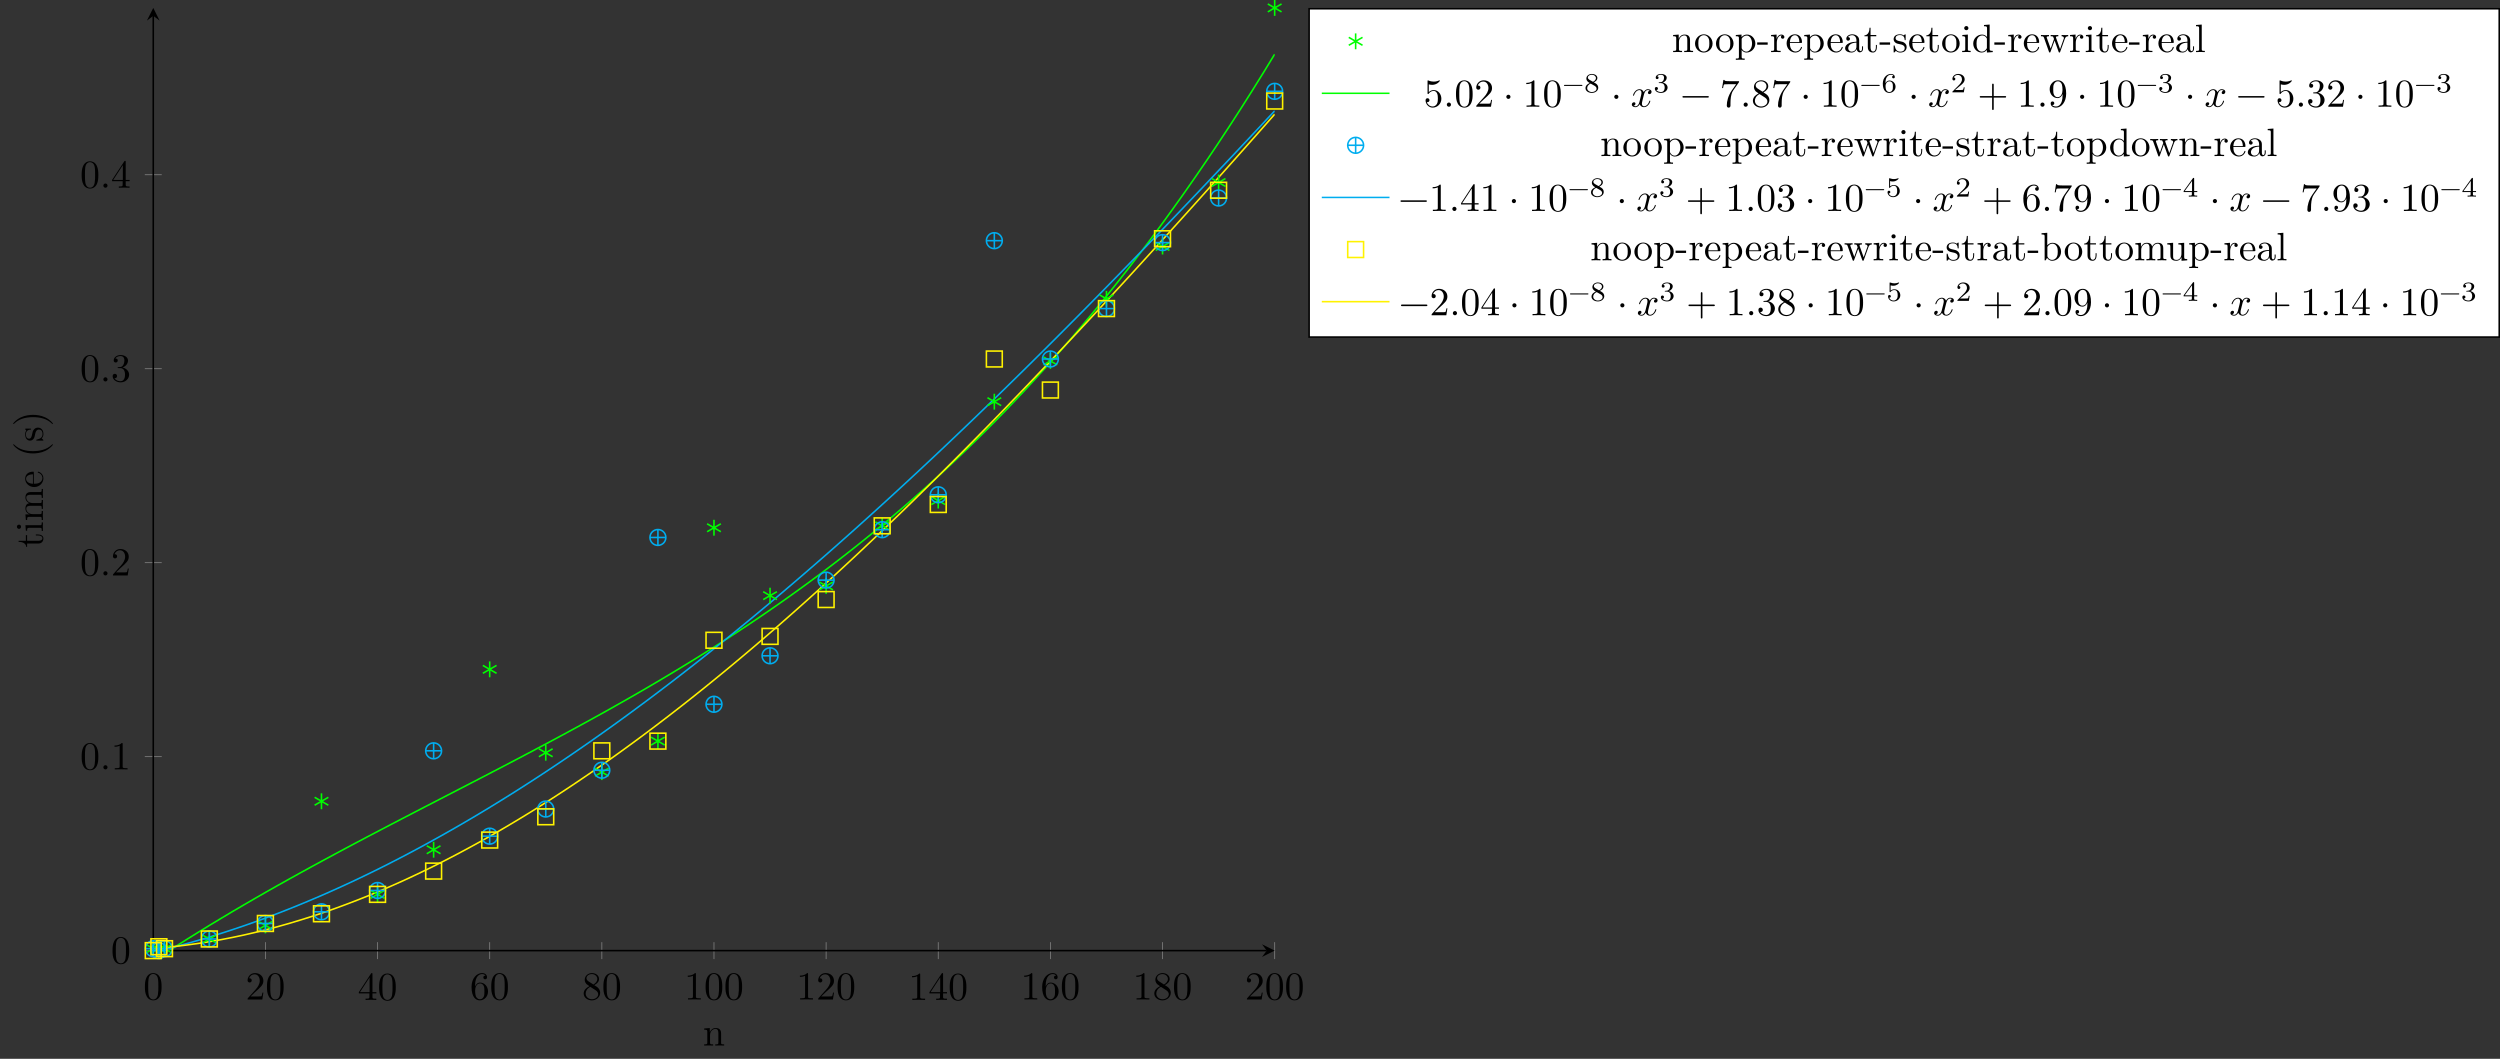 <?xml version="1.0" encoding="UTF-8"?>
<svg xmlns="http://www.w3.org/2000/svg" xmlns:xlink="http://www.w3.org/1999/xlink" width="627.994pt" height="265.966pt" viewBox="0 0 627.994 265.966" version="1.1">
<rect x="0" y="0" width="627.994" height="265.966" fill="#333333" stroke="none"/>
<defs>
<g>
<symbol overflow="visible" id="glyph0-0">
<path style="stroke:none;" d=""/>
</symbol>
<symbol overflow="visible" id="glyph0-1">
<path style="stroke:none;" d="M 4.578 -3.188 C 4.578 -3.984 4.531 -4.781 4.188 -5.516 C 3.734 -6.484 2.906 -6.641 2.5 -6.641 C 1.891 -6.641 1.172 -6.375 0.75 -5.453 C 0.438 -4.766 0.391 -3.984 0.391 -3.188 C 0.391 -2.438 0.422 -1.547 0.844 -0.781 C 1.266 0.016 2 0.219 2.484 0.219 C 3.016 0.219 3.781 0.016 4.219 -0.938 C 4.531 -1.625 4.578 -2.406 4.578 -3.188 Z M 3.766 -3.312 C 3.766 -2.562 3.766 -1.891 3.656 -1.25 C 3.5 -0.297 2.938 0 2.484 0 C 2.094 0 1.5 -0.25 1.328 -1.203 C 1.219 -1.797 1.219 -2.719 1.219 -3.312 C 1.219 -3.953 1.219 -4.609 1.297 -5.141 C 1.484 -6.328 2.234 -6.422 2.484 -6.422 C 2.812 -6.422 3.469 -6.234 3.656 -5.25 C 3.766 -4.688 3.766 -3.938 3.766 -3.312 Z M 3.766 -3.312 "/>
</symbol>
<symbol overflow="visible" id="glyph0-2">
<path style="stroke:none;" d="M 4.469 -1.734 L 4.234 -1.734 C 4.172 -1.438 4.109 -1 4 -0.844 C 3.938 -0.766 3.281 -0.766 3.062 -0.766 L 1.266 -0.766 L 2.328 -1.797 C 3.875 -3.172 4.469 -3.703 4.469 -4.703 C 4.469 -5.844 3.578 -6.641 2.359 -6.641 C 1.234 -6.641 0.5 -5.719 0.5 -4.828 C 0.5 -4.281 1 -4.281 1.031 -4.281 C 1.203 -4.281 1.547 -4.391 1.547 -4.812 C 1.547 -5.062 1.359 -5.328 1.016 -5.328 C 0.938 -5.328 0.922 -5.328 0.891 -5.312 C 1.109 -5.969 1.656 -6.328 2.234 -6.328 C 3.141 -6.328 3.562 -5.516 3.562 -4.703 C 3.562 -3.906 3.078 -3.125 2.516 -2.5 L 0.609 -0.375 C 0.5 -0.266 0.5 -0.234 0.5 0 L 4.203 0 Z M 4.469 -1.734 "/>
</symbol>
<symbol overflow="visible" id="glyph0-3">
<path style="stroke:none;" d="M 4.688 -1.641 L 4.688 -1.953 L 3.703 -1.953 L 3.703 -6.484 C 3.703 -6.688 3.703 -6.75 3.531 -6.75 C 3.453 -6.75 3.422 -6.75 3.344 -6.625 L 0.281 -1.953 L 0.281 -1.641 L 2.938 -1.641 L 2.938 -0.781 C 2.938 -0.422 2.906 -0.312 2.172 -0.312 L 1.969 -0.312 L 1.969 0 C 2.375 -0.031 2.891 -0.031 3.312 -0.031 C 3.734 -0.031 4.25 -0.031 4.672 0 L 4.672 -0.312 L 4.453 -0.312 C 3.719 -0.312 3.703 -0.422 3.703 -0.781 L 3.703 -1.641 Z M 2.984 -1.953 L 0.562 -1.953 L 2.984 -5.672 Z M 2.984 -1.953 "/>
</symbol>
<symbol overflow="visible" id="glyph0-4">
<path style="stroke:none;" d="M 4.562 -2.031 C 4.562 -3.297 3.672 -4.25 2.562 -4.25 C 1.891 -4.25 1.516 -3.75 1.312 -3.266 L 1.312 -3.516 C 1.312 -6.031 2.547 -6.391 3.062 -6.391 C 3.297 -6.391 3.719 -6.328 3.938 -5.984 C 3.781 -5.984 3.391 -5.984 3.391 -5.547 C 3.391 -5.234 3.625 -5.078 3.844 -5.078 C 4 -5.078 4.312 -5.172 4.312 -5.562 C 4.312 -6.156 3.875 -6.641 3.047 -6.641 C 1.766 -6.641 0.422 -5.359 0.422 -3.156 C 0.422 -0.484 1.578 0.219 2.5 0.219 C 3.609 0.219 4.562 -0.719 4.562 -2.031 Z M 3.656 -2.047 C 3.656 -1.562 3.656 -1.062 3.484 -0.703 C 3.188 -0.109 2.734 -0.062 2.5 -0.062 C 1.875 -0.062 1.578 -0.656 1.516 -0.812 C 1.328 -1.281 1.328 -2.078 1.328 -2.25 C 1.328 -3.031 1.656 -4.031 2.547 -4.031 C 2.719 -4.031 3.172 -4.031 3.484 -3.406 C 3.656 -3.047 3.656 -2.531 3.656 -2.047 Z M 3.656 -2.047 "/>
</symbol>
<symbol overflow="visible" id="glyph0-5">
<path style="stroke:none;" d="M 4.562 -1.672 C 4.562 -2.031 4.453 -2.484 4.062 -2.906 C 3.875 -3.109 3.719 -3.203 3.078 -3.609 C 3.797 -3.984 4.281 -4.5 4.281 -5.156 C 4.281 -6.078 3.406 -6.641 2.5 -6.641 C 1.5 -6.641 0.688 -5.906 0.688 -4.969 C 0.688 -4.797 0.703 -4.344 1.125 -3.875 C 1.234 -3.766 1.609 -3.516 1.859 -3.344 C 1.281 -3.047 0.422 -2.5 0.422 -1.5 C 0.422 -0.453 1.438 0.219 2.484 0.219 C 3.609 0.219 4.562 -0.609 4.562 -1.672 Z M 3.844 -5.156 C 3.844 -4.578 3.453 -4.109 2.859 -3.766 L 1.625 -4.562 C 1.172 -4.859 1.125 -5.188 1.125 -5.359 C 1.125 -5.969 1.781 -6.391 2.484 -6.391 C 3.203 -6.391 3.844 -5.875 3.844 -5.156 Z M 4.062 -1.312 C 4.062 -0.578 3.312 -0.062 2.5 -0.062 C 1.641 -0.062 0.922 -0.672 0.922 -1.5 C 0.922 -2.078 1.234 -2.719 2.078 -3.188 L 3.312 -2.406 C 3.594 -2.219 4.062 -1.922 4.062 -1.312 Z M 4.062 -1.312 "/>
</symbol>
<symbol overflow="visible" id="glyph0-6">
<path style="stroke:none;" d="M 4.172 0 L 4.172 -0.312 L 3.859 -0.312 C 2.953 -0.312 2.938 -0.422 2.938 -0.781 L 2.938 -6.375 C 2.938 -6.625 2.938 -6.641 2.703 -6.641 C 2.078 -6 1.203 -6 0.891 -6 L 0.891 -5.688 C 1.094 -5.688 1.672 -5.688 2.188 -5.953 L 2.188 -0.781 C 2.188 -0.422 2.156 -0.312 1.266 -0.312 L 0.953 -0.312 L 0.953 0 C 1.297 -0.031 2.156 -0.031 2.562 -0.031 C 2.953 -0.031 3.828 -0.031 4.172 0 Z M 4.172 0 "/>
</symbol>
<symbol overflow="visible" id="glyph0-7">
<path style="stroke:none;" d="M 1.906 -0.531 C 1.906 -0.812 1.672 -1.062 1.391 -1.062 C 1.094 -1.062 0.859 -0.812 0.859 -0.531 C 0.859 -0.234 1.094 0 1.391 0 C 1.672 0 1.906 -0.234 1.906 -0.531 Z M 1.906 -0.531 "/>
</symbol>
<symbol overflow="visible" id="glyph0-8">
<path style="stroke:none;" d="M 4.562 -1.703 C 4.562 -2.516 3.922 -3.297 2.891 -3.516 C 3.703 -3.781 4.281 -4.469 4.281 -5.266 C 4.281 -6.078 3.406 -6.641 2.453 -6.641 C 1.453 -6.641 0.688 -6.047 0.688 -5.281 C 0.688 -4.953 0.906 -4.766 1.203 -4.766 C 1.5 -4.766 1.703 -4.984 1.703 -5.281 C 1.703 -5.766 1.234 -5.766 1.094 -5.766 C 1.391 -6.266 2.047 -6.391 2.406 -6.391 C 2.828 -6.391 3.375 -6.172 3.375 -5.281 C 3.375 -5.156 3.344 -4.578 3.094 -4.141 C 2.797 -3.656 2.453 -3.625 2.203 -3.625 C 2.125 -3.609 1.891 -3.594 1.812 -3.594 C 1.734 -3.578 1.672 -3.562 1.672 -3.469 C 1.672 -3.359 1.734 -3.359 1.906 -3.359 L 2.344 -3.359 C 3.156 -3.359 3.531 -2.688 3.531 -1.703 C 3.531 -0.344 2.844 -0.062 2.406 -0.062 C 1.969 -0.062 1.219 -0.234 0.875 -0.812 C 1.219 -0.766 1.531 -0.984 1.531 -1.359 C 1.531 -1.719 1.266 -1.922 0.984 -1.922 C 0.734 -1.922 0.422 -1.781 0.422 -1.344 C 0.422 -0.438 1.344 0.219 2.438 0.219 C 3.656 0.219 4.562 -0.688 4.562 -1.703 Z M 4.562 -1.703 "/>
</symbol>
<symbol overflow="visible" id="glyph0-9">
<path style="stroke:none;" d="M 4.469 -2 C 4.469 -3.188 3.656 -4.188 2.578 -4.188 C 2.109 -4.188 1.672 -4.031 1.312 -3.672 L 1.312 -5.625 C 1.516 -5.562 1.844 -5.5 2.156 -5.5 C 3.391 -5.5 4.094 -6.406 4.094 -6.531 C 4.094 -6.594 4.062 -6.641 3.984 -6.641 C 3.984 -6.641 3.953 -6.641 3.906 -6.609 C 3.703 -6.516 3.219 -6.312 2.547 -6.312 C 2.156 -6.312 1.688 -6.391 1.219 -6.594 C 1.141 -6.625 1.109 -6.625 1.109 -6.625 C 1 -6.625 1 -6.547 1 -6.391 L 1 -3.438 C 1 -3.266 1 -3.188 1.141 -3.188 C 1.219 -3.188 1.234 -3.203 1.281 -3.266 C 1.391 -3.422 1.75 -3.969 2.562 -3.969 C 3.078 -3.969 3.328 -3.516 3.406 -3.328 C 3.562 -2.953 3.594 -2.578 3.594 -2.078 C 3.594 -1.719 3.594 -1.125 3.344 -0.703 C 3.109 -0.312 2.734 -0.062 2.281 -0.062 C 1.562 -0.062 0.984 -0.594 0.812 -1.172 C 0.844 -1.172 0.875 -1.156 0.984 -1.156 C 1.312 -1.156 1.484 -1.406 1.484 -1.641 C 1.484 -1.891 1.312 -2.141 0.984 -2.141 C 0.844 -2.141 0.5 -2.062 0.5 -1.609 C 0.5 -0.75 1.188 0.219 2.297 0.219 C 3.453 0.219 4.469 -0.734 4.469 -2 Z M 4.469 -2 "/>
</symbol>
<symbol overflow="visible" id="glyph0-10">
<path style="stroke:none;" d="M 1.906 -2.5 C 1.906 -2.781 1.672 -3.016 1.391 -3.016 C 1.094 -3.016 0.859 -2.781 0.859 -2.5 C 0.859 -2.203 1.094 -1.969 1.391 -1.969 C 1.672 -1.969 1.906 -2.203 1.906 -2.5 Z M 1.906 -2.5 "/>
</symbol>
<symbol overflow="visible" id="glyph0-11">
<path style="stroke:none;" d="M 5.25 -3.75 C 5.25 -4.266 4.672 -4.406 4.328 -4.406 C 3.75 -4.406 3.406 -3.875 3.281 -3.656 C 3.031 -4.312 2.5 -4.406 2.203 -4.406 C 1.172 -4.406 0.594 -3.125 0.594 -2.875 C 0.594 -2.766 0.719 -2.766 0.719 -2.766 C 0.797 -2.766 0.828 -2.797 0.844 -2.875 C 1.188 -3.938 1.844 -4.188 2.188 -4.188 C 2.375 -4.188 2.719 -4.094 2.719 -3.516 C 2.719 -3.203 2.547 -2.547 2.188 -1.141 C 2.031 -0.531 1.672 -0.109 1.234 -0.109 C 1.172 -0.109 0.953 -0.109 0.734 -0.234 C 0.984 -0.297 1.203 -0.5 1.203 -0.781 C 1.203 -1.047 0.984 -1.125 0.844 -1.125 C 0.531 -1.125 0.297 -0.875 0.297 -0.547 C 0.297 -0.094 0.781 0.109 1.219 0.109 C 1.891 0.109 2.25 -0.594 2.266 -0.641 C 2.391 -0.281 2.75 0.109 3.344 0.109 C 4.375 0.109 4.938 -1.172 4.938 -1.422 C 4.938 -1.531 4.859 -1.531 4.828 -1.531 C 4.734 -1.531 4.719 -1.484 4.688 -1.422 C 4.359 -0.344 3.688 -0.109 3.375 -0.109 C 2.984 -0.109 2.828 -0.422 2.828 -0.766 C 2.828 -0.984 2.875 -1.203 2.984 -1.641 L 3.328 -3.016 C 3.391 -3.266 3.625 -4.188 4.312 -4.188 C 4.359 -4.188 4.609 -4.188 4.812 -4.062 C 4.531 -4 4.344 -3.766 4.344 -3.516 C 4.344 -3.359 4.453 -3.172 4.719 -3.172 C 4.938 -3.172 5.25 -3.344 5.25 -3.75 Z M 5.25 -3.75 "/>
</symbol>
<symbol overflow="visible" id="glyph0-12">
<path style="stroke:none;" d="M 7.203 -2.5 C 7.203 -2.609 7.109 -2.688 7 -2.688 L 0.75 -2.688 C 0.641 -2.688 0.562 -2.609 0.562 -2.5 C 0.562 -2.375 0.641 -2.297 0.75 -2.297 L 7 -2.297 C 7.109 -2.297 7.203 -2.375 7.203 -2.5 Z M 7.203 -2.5 "/>
</symbol>
<symbol overflow="visible" id="glyph0-13">
<path style="stroke:none;" d="M 4.828 -6.422 L 2.406 -6.422 C 1.203 -6.422 1.172 -6.547 1.141 -6.734 L 0.891 -6.734 L 0.562 -4.688 L 0.812 -4.688 C 0.844 -4.844 0.922 -5.469 1.062 -5.594 C 1.125 -5.656 1.906 -5.656 2.031 -5.656 L 4.094 -5.656 L 2.984 -4.078 C 2.078 -2.734 1.75 -1.344 1.75 -0.328 C 1.75 -0.234 1.75 0.219 2.219 0.219 C 2.672 0.219 2.672 -0.234 2.672 -0.328 L 2.672 -0.844 C 2.672 -1.391 2.703 -1.938 2.781 -2.469 C 2.828 -2.703 2.953 -3.562 3.406 -4.172 L 4.75 -6.078 C 4.828 -6.188 4.828 -6.203 4.828 -6.422 Z M 4.828 -6.422 "/>
</symbol>
<symbol overflow="visible" id="glyph0-14">
<path style="stroke:none;" d="M 7.203 -2.5 C 7.203 -2.609 7.109 -2.688 7 -2.688 L 4.078 -2.688 L 4.078 -5.609 C 4.078 -5.719 3.984 -5.812 3.875 -5.812 C 3.766 -5.812 3.672 -5.719 3.672 -5.609 L 3.672 -2.688 L 0.75 -2.688 C 0.641 -2.688 0.562 -2.609 0.562 -2.5 C 0.562 -2.375 0.641 -2.297 0.75 -2.297 L 3.672 -2.297 L 3.672 0.625 C 3.672 0.734 3.766 0.828 3.875 0.828 C 3.984 0.828 4.078 0.734 4.078 0.625 L 4.078 -2.297 L 7 -2.297 C 7.109 -2.297 7.203 -2.375 7.203 -2.5 Z M 7.203 -2.5 "/>
</symbol>
<symbol overflow="visible" id="glyph0-15">
<path style="stroke:none;" d="M 4.562 -3.281 C 4.562 -5.969 3.406 -6.641 2.516 -6.641 C 1.969 -6.641 1.484 -6.453 1.062 -6.016 C 0.641 -5.562 0.422 -5.141 0.422 -4.391 C 0.422 -3.156 1.297 -2.172 2.406 -2.172 C 3.016 -2.172 3.422 -2.594 3.656 -3.172 L 3.656 -2.844 C 3.656 -0.516 2.625 -0.062 2.047 -0.062 C 1.875 -0.062 1.328 -0.078 1.062 -0.422 C 1.5 -0.422 1.578 -0.703 1.578 -0.875 C 1.578 -1.188 1.344 -1.328 1.125 -1.328 C 0.969 -1.328 0.672 -1.25 0.672 -0.859 C 0.672 -0.188 1.203 0.219 2.047 0.219 C 3.344 0.219 4.562 -1.141 4.562 -3.281 Z M 3.641 -4.203 C 3.641 -3.375 3.297 -2.406 2.422 -2.406 C 2.266 -2.406 1.797 -2.406 1.5 -3.031 C 1.312 -3.406 1.312 -3.891 1.312 -4.391 C 1.312 -4.922 1.312 -5.391 1.531 -5.766 C 1.797 -6.266 2.172 -6.391 2.516 -6.391 C 2.984 -6.391 3.312 -6.047 3.484 -5.609 C 3.594 -5.281 3.641 -4.656 3.641 -4.203 Z M 3.641 -4.203 "/>
</symbol>
<symbol overflow="visible" id="glyph1-0">
<path style="stroke:none;" d=""/>
</symbol>
<symbol overflow="visible" id="glyph1-1">
<path style="stroke:none;" d="M 5.328 0 L 5.328 -0.312 C 4.812 -0.312 4.562 -0.312 4.562 -0.609 L 4.562 -2.516 C 4.562 -3.375 4.562 -3.672 4.25 -4.031 C 4.109 -4.203 3.781 -4.406 3.203 -4.406 C 2.469 -4.406 2 -3.984 1.719 -3.359 L 1.719 -4.406 L 0.312 -4.297 L 0.312 -3.984 C 1.016 -3.984 1.094 -3.922 1.094 -3.422 L 1.094 -0.75 C 1.094 -0.312 0.984 -0.312 0.312 -0.312 L 0.312 0 L 1.453 -0.031 L 2.562 0 L 2.562 -0.312 C 1.891 -0.312 1.781 -0.312 1.781 -0.75 L 1.781 -2.594 C 1.781 -3.625 2.5 -4.188 3.125 -4.188 C 3.766 -4.188 3.875 -3.656 3.875 -3.078 L 3.875 -0.75 C 3.875 -0.312 3.766 -0.312 3.094 -0.312 L 3.094 0 L 4.219 -0.031 Z M 5.328 0 "/>
</symbol>
<symbol overflow="visible" id="glyph1-2">
<path style="stroke:none;" d="M 4.688 -2.141 C 4.688 -3.406 3.703 -4.469 2.5 -4.469 C 1.25 -4.469 0.281 -3.375 0.281 -2.141 C 0.281 -0.844 1.312 0.109 2.484 0.109 C 3.688 0.109 4.688 -0.875 4.688 -2.141 Z M 3.875 -2.219 C 3.875 -1.859 3.875 -1.312 3.656 -0.875 C 3.422 -0.422 2.984 -0.141 2.5 -0.141 C 2.062 -0.141 1.625 -0.344 1.359 -0.812 C 1.109 -1.25 1.109 -1.859 1.109 -2.219 C 1.109 -2.609 1.109 -3.141 1.344 -3.578 C 1.609 -4.031 2.078 -4.25 2.484 -4.25 C 2.922 -4.25 3.344 -4.031 3.609 -3.594 C 3.875 -3.172 3.875 -2.594 3.875 -2.219 Z M 3.875 -2.219 "/>
</symbol>
<symbol overflow="visible" id="glyph1-3">
<path style="stroke:none;" d="M 5.188 -2.156 C 5.188 -3.422 4.234 -4.406 3.109 -4.406 C 2.328 -4.406 1.906 -3.969 1.719 -3.75 L 1.719 -4.406 L 0.281 -4.297 L 0.281 -3.984 C 0.984 -3.984 1.062 -3.922 1.062 -3.484 L 1.062 1.172 C 1.062 1.625 0.953 1.625 0.281 1.625 L 0.281 1.938 L 1.391 1.906 L 2.516 1.938 L 2.516 1.625 C 1.859 1.625 1.75 1.625 1.75 1.172 L 1.75 -0.594 C 1.797 -0.422 2.219 0.109 2.969 0.109 C 4.156 0.109 5.188 -0.875 5.188 -2.156 Z M 4.359 -2.156 C 4.359 -0.953 3.672 -0.109 2.938 -0.109 C 2.531 -0.109 2.156 -0.312 1.891 -0.719 C 1.75 -0.922 1.75 -0.938 1.75 -1.141 L 1.75 -3.359 C 2.031 -3.875 2.516 -4.156 3.031 -4.156 C 3.766 -4.156 4.359 -3.281 4.359 -2.156 Z M 4.359 -2.156 "/>
</symbol>
<symbol overflow="visible" id="glyph1-4">
<path style="stroke:none;" d="M 2.75 -1.859 L 2.75 -2.438 L 0.109 -2.438 L 0.109 -1.859 Z M 2.75 -1.859 "/>
</symbol>
<symbol overflow="visible" id="glyph1-5">
<path style="stroke:none;" d="M 3.625 -3.797 C 3.625 -4.109 3.312 -4.406 2.891 -4.406 C 2.156 -4.406 1.797 -3.734 1.672 -3.312 L 1.672 -4.406 L 0.281 -4.297 L 0.281 -3.984 C 0.984 -3.984 1.062 -3.922 1.062 -3.422 L 1.062 -0.75 C 1.062 -0.312 0.953 -0.312 0.281 -0.312 L 0.281 0 L 1.422 -0.031 C 1.812 -0.031 2.281 -0.031 2.688 0 L 2.688 -0.312 L 2.469 -0.312 C 1.734 -0.312 1.719 -0.422 1.719 -0.781 L 1.719 -2.312 C 1.719 -3.297 2.141 -4.188 2.891 -4.188 C 2.953 -4.188 2.984 -4.188 3 -4.172 C 2.969 -4.172 2.766 -4.047 2.766 -3.781 C 2.766 -3.516 2.984 -3.359 3.203 -3.359 C 3.375 -3.359 3.625 -3.484 3.625 -3.797 Z M 3.625 -3.797 "/>
</symbol>
<symbol overflow="visible" id="glyph1-6">
<path style="stroke:none;" d="M 4.141 -1.188 C 4.141 -1.281 4.062 -1.312 4 -1.312 C 3.922 -1.312 3.891 -1.25 3.875 -1.172 C 3.531 -0.141 2.625 -0.141 2.531 -0.141 C 2.031 -0.141 1.641 -0.438 1.406 -0.812 C 1.109 -1.281 1.109 -1.938 1.109 -2.297 L 3.891 -2.297 C 4.109 -2.297 4.141 -2.297 4.141 -2.516 C 4.141 -3.5 3.594 -4.469 2.359 -4.469 C 1.203 -4.469 0.281 -3.438 0.281 -2.188 C 0.281 -0.859 1.328 0.109 2.469 0.109 C 3.688 0.109 4.141 -1 4.141 -1.188 Z M 3.484 -2.516 L 1.109 -2.516 C 1.172 -4 2.016 -4.25 2.359 -4.25 C 3.375 -4.25 3.484 -2.906 3.484 -2.516 Z M 3.484 -2.516 "/>
</symbol>
<symbol overflow="visible" id="glyph1-7">
<path style="stroke:none;" d="M 4.812 -0.891 L 4.812 -1.453 L 4.562 -1.453 L 4.562 -0.891 C 4.562 -0.312 4.312 -0.25 4.203 -0.25 C 3.875 -0.25 3.844 -0.703 3.844 -0.75 L 3.844 -2.734 C 3.844 -3.156 3.844 -3.547 3.484 -3.922 C 3.094 -4.312 2.594 -4.469 2.109 -4.469 C 1.297 -4.469 0.609 -4 0.609 -3.344 C 0.609 -3.047 0.812 -2.875 1.062 -2.875 C 1.344 -2.875 1.531 -3.078 1.531 -3.328 C 1.531 -3.453 1.469 -3.781 1.016 -3.781 C 1.281 -4.141 1.781 -4.25 2.094 -4.25 C 2.578 -4.25 3.156 -3.859 3.156 -2.969 L 3.156 -2.609 C 2.641 -2.578 1.938 -2.547 1.312 -2.25 C 0.562 -1.906 0.312 -1.391 0.312 -0.953 C 0.312 -0.141 1.281 0.109 1.906 0.109 C 2.578 0.109 3.031 -0.297 3.219 -0.75 C 3.266 -0.359 3.531 0.062 4 0.062 C 4.203 0.062 4.812 -0.078 4.812 -0.891 Z M 3.156 -1.391 C 3.156 -0.453 2.438 -0.109 1.984 -0.109 C 1.5 -0.109 1.094 -0.453 1.094 -0.953 C 1.094 -1.5 1.5 -2.328 3.156 -2.391 Z M 3.156 -1.391 "/>
</symbol>
<symbol overflow="visible" id="glyph1-8">
<path style="stroke:none;" d="M 3.312 -1.234 L 3.312 -1.797 L 3.062 -1.797 L 3.062 -1.25 C 3.062 -0.516 2.766 -0.141 2.391 -0.141 C 1.719 -0.141 1.719 -1.047 1.719 -1.219 L 1.719 -3.984 L 3.156 -3.984 L 3.156 -4.297 L 1.719 -4.297 L 1.719 -6.125 L 1.469 -6.125 C 1.469 -5.312 1.172 -4.25 0.188 -4.203 L 0.188 -3.984 L 1.031 -3.984 L 1.031 -1.234 C 1.031 -0.016 1.969 0.109 2.328 0.109 C 3.031 0.109 3.312 -0.594 3.312 -1.234 Z M 3.312 -1.234 "/>
</symbol>
<symbol overflow="visible" id="glyph1-9">
<path style="stroke:none;" d="M 3.594 -1.281 C 3.594 -1.797 3.297 -2.109 3.172 -2.219 C 2.844 -2.547 2.453 -2.625 2.031 -2.703 C 1.469 -2.812 0.812 -2.938 0.812 -3.516 C 0.812 -3.875 1.062 -4.281 1.922 -4.281 C 3.016 -4.281 3.078 -3.375 3.094 -3.078 C 3.094 -2.984 3.203 -2.984 3.203 -2.984 C 3.344 -2.984 3.344 -3.031 3.344 -3.219 L 3.344 -4.234 C 3.344 -4.391 3.344 -4.469 3.234 -4.469 C 3.188 -4.469 3.156 -4.469 3.031 -4.344 C 3 -4.312 2.906 -4.219 2.859 -4.188 C 2.484 -4.469 2.078 -4.469 1.922 -4.469 C 0.703 -4.469 0.328 -3.797 0.328 -3.234 C 0.328 -2.891 0.484 -2.609 0.75 -2.391 C 1.078 -2.141 1.359 -2.078 2.078 -1.938 C 2.297 -1.891 3.109 -1.734 3.109 -1.016 C 3.109 -0.516 2.766 -0.109 1.984 -0.109 C 1.141 -0.109 0.781 -0.672 0.594 -1.531 C 0.562 -1.656 0.562 -1.688 0.453 -1.688 C 0.328 -1.688 0.328 -1.625 0.328 -1.453 L 0.328 -0.125 C 0.328 0.047 0.328 0.109 0.438 0.109 C 0.484 0.109 0.5 0.094 0.688 -0.094 C 0.703 -0.109 0.703 -0.125 0.891 -0.312 C 1.328 0.094 1.781 0.109 1.984 0.109 C 3.125 0.109 3.594 -0.562 3.594 -1.281 Z M 3.594 -1.281 "/>
</symbol>
<symbol overflow="visible" id="glyph1-10">
<path style="stroke:none;" d="M 2.469 0 L 2.469 -0.312 C 1.797 -0.312 1.766 -0.359 1.766 -0.75 L 1.766 -4.406 L 0.375 -4.297 L 0.375 -3.984 C 1.016 -3.984 1.109 -3.922 1.109 -3.438 L 1.109 -0.75 C 1.109 -0.312 1 -0.312 0.328 -0.312 L 0.328 0 L 1.422 -0.031 C 1.781 -0.031 2.125 -0.016 2.469 0 Z M 1.906 -6.016 C 1.906 -6.297 1.688 -6.547 1.391 -6.547 C 1.047 -6.547 0.844 -6.266 0.844 -6.016 C 0.844 -5.75 1.078 -5.5 1.375 -5.5 C 1.719 -5.5 1.906 -5.766 1.906 -6.016 Z M 1.906 -6.016 "/>
</symbol>
<symbol overflow="visible" id="glyph1-11">
<path style="stroke:none;" d="M 5.25 0 L 5.25 -0.312 C 4.562 -0.312 4.469 -0.375 4.469 -0.875 L 4.469 -6.922 L 3.047 -6.812 L 3.047 -6.5 C 3.734 -6.5 3.812 -6.438 3.812 -5.938 L 3.812 -3.781 C 3.531 -4.141 3.094 -4.406 2.562 -4.406 C 1.391 -4.406 0.344 -3.422 0.344 -2.141 C 0.344 -0.875 1.312 0.109 2.453 0.109 C 3.094 0.109 3.531 -0.234 3.781 -0.547 L 3.781 0.109 Z M 3.781 -1.172 C 3.781 -1 3.781 -0.984 3.672 -0.812 C 3.375 -0.328 2.938 -0.109 2.5 -0.109 C 2.047 -0.109 1.688 -0.375 1.453 -0.75 C 1.203 -1.156 1.172 -1.719 1.172 -2.141 C 1.172 -2.5 1.188 -3.094 1.469 -3.547 C 1.688 -3.859 2.062 -4.188 2.609 -4.188 C 2.953 -4.188 3.375 -4.031 3.672 -3.594 C 3.781 -3.422 3.781 -3.406 3.781 -3.219 Z M 3.781 -1.172 "/>
</symbol>
<symbol overflow="visible" id="glyph1-12">
<path style="stroke:none;" d="M 7.016 -3.984 L 7.016 -4.297 C 6.781 -4.281 6.5 -4.266 6.281 -4.266 L 5.359 -4.297 L 5.359 -3.984 C 5.719 -3.984 5.938 -3.797 5.938 -3.516 C 5.938 -3.453 5.938 -3.422 5.875 -3.297 L 4.969 -0.75 L 3.984 -3.531 C 3.953 -3.656 3.938 -3.672 3.938 -3.719 C 3.938 -3.984 4.328 -3.984 4.531 -3.984 L 4.531 -4.297 L 3.484 -4.266 C 3.188 -4.266 2.906 -4.281 2.609 -4.297 L 2.609 -3.984 C 2.969 -3.984 3.125 -3.969 3.234 -3.844 C 3.281 -3.781 3.391 -3.484 3.453 -3.297 L 2.609 -0.875 L 1.656 -3.531 C 1.609 -3.656 1.609 -3.672 1.609 -3.719 C 1.609 -3.984 2 -3.984 2.188 -3.984 L 2.188 -4.297 L 1.109 -4.266 L 0.172 -4.297 L 0.172 -3.984 C 0.672 -3.984 0.797 -3.953 0.922 -3.641 L 2.172 -0.109 C 2.219 0.031 2.25 0.109 2.375 0.109 C 2.516 0.109 2.531 0.047 2.578 -0.094 L 3.594 -2.906 L 4.609 -0.078 C 4.641 0.031 4.672 0.109 4.812 0.109 C 4.938 0.109 4.969 0.016 5 -0.078 L 6.172 -3.344 C 6.344 -3.844 6.656 -3.984 7.016 -3.984 Z M 7.016 -3.984 "/>
</symbol>
<symbol overflow="visible" id="glyph1-13">
<path style="stroke:none;" d="M 2.547 0 L 2.547 -0.312 C 1.875 -0.312 1.766 -0.312 1.766 -0.75 L 1.766 -6.922 L 0.328 -6.812 L 0.328 -6.5 C 1.031 -6.5 1.109 -6.438 1.109 -5.938 L 1.109 -0.75 C 1.109 -0.312 1 -0.312 0.328 -0.312 L 0.328 0 L 1.438 -0.031 Z M 2.547 0 "/>
</symbol>
<symbol overflow="visible" id="glyph1-14">
<path style="stroke:none;" d="M 5.188 -2.156 C 5.188 -3.422 4.219 -4.406 3.078 -4.406 C 2.297 -4.406 1.875 -3.938 1.719 -3.766 L 1.719 -6.922 L 0.281 -6.812 L 0.281 -6.5 C 0.984 -6.5 1.062 -6.438 1.062 -5.938 L 1.062 0 L 1.312 0 L 1.672 -0.625 C 1.812 -0.391 2.234 0.109 2.969 0.109 C 4.156 0.109 5.188 -0.875 5.188 -2.156 Z M 4.359 -2.156 C 4.359 -1.797 4.344 -1.203 4.062 -0.75 C 3.844 -0.438 3.469 -0.109 2.938 -0.109 C 2.484 -0.109 2.125 -0.344 1.891 -0.719 C 1.75 -0.922 1.75 -0.953 1.75 -1.141 L 1.75 -3.188 C 1.75 -3.375 1.75 -3.391 1.859 -3.547 C 2.25 -4.109 2.797 -4.188 3.031 -4.188 C 3.484 -4.188 3.844 -3.922 4.078 -3.547 C 4.344 -3.141 4.359 -2.578 4.359 -2.156 Z M 4.359 -2.156 "/>
</symbol>
<symbol overflow="visible" id="glyph1-15">
<path style="stroke:none;" d="M 8.109 0 L 8.109 -0.312 C 7.594 -0.312 7.344 -0.312 7.328 -0.609 L 7.328 -2.516 C 7.328 -3.375 7.328 -3.672 7.016 -4.031 C 6.875 -4.203 6.547 -4.406 5.969 -4.406 C 5.141 -4.406 4.688 -3.812 4.531 -3.422 C 4.391 -4.297 3.656 -4.406 3.203 -4.406 C 2.469 -4.406 2 -3.984 1.719 -3.359 L 1.719 -4.406 L 0.312 -4.297 L 0.312 -3.984 C 1.016 -3.984 1.094 -3.922 1.094 -3.422 L 1.094 -0.75 C 1.094 -0.312 0.984 -0.312 0.312 -0.312 L 0.312 0 L 1.453 -0.031 L 2.562 0 L 2.562 -0.312 C 1.891 -0.312 1.781 -0.312 1.781 -0.75 L 1.781 -2.594 C 1.781 -3.625 2.5 -4.188 3.125 -4.188 C 3.766 -4.188 3.875 -3.656 3.875 -3.078 L 3.875 -0.75 C 3.875 -0.312 3.766 -0.312 3.094 -0.312 L 3.094 0 L 4.219 -0.031 L 5.328 0 L 5.328 -0.312 C 4.672 -0.312 4.562 -0.312 4.562 -0.75 L 4.562 -2.594 C 4.562 -3.625 5.266 -4.188 5.906 -4.188 C 6.531 -4.188 6.641 -3.656 6.641 -3.078 L 6.641 -0.75 C 6.641 -0.312 6.531 -0.312 5.859 -0.312 L 5.859 0 L 6.984 -0.031 Z M 8.109 0 "/>
</symbol>
<symbol overflow="visible" id="glyph1-16">
<path style="stroke:none;" d="M 5.328 0 L 5.328 -0.312 C 4.641 -0.312 4.562 -0.375 4.562 -0.875 L 4.562 -4.406 L 3.094 -4.297 L 3.094 -3.984 C 3.781 -3.984 3.875 -3.922 3.875 -3.422 L 3.875 -1.656 C 3.875 -0.781 3.391 -0.109 2.656 -0.109 C 1.828 -0.109 1.781 -0.578 1.781 -1.094 L 1.781 -4.406 L 0.312 -4.297 L 0.312 -3.984 C 1.094 -3.984 1.094 -3.953 1.094 -3.078 L 1.094 -1.578 C 1.094 -0.797 1.094 0.109 2.609 0.109 C 3.172 0.109 3.609 -0.172 3.891 -0.781 L 3.891 0.109 Z M 5.328 0 "/>
</symbol>
<symbol overflow="visible" id="glyph2-0">
<path style="stroke:none;" d=""/>
</symbol>
<symbol overflow="visible" id="glyph2-1">
<path style="stroke:none;" d="M -1.234 -3.312 L -1.797 -3.312 L -1.797 -3.062 L -1.25 -3.062 C -0.516 -3.062 -0.141 -2.766 -0.141 -2.391 C -0.141 -1.719 -1.047 -1.719 -1.219 -1.719 L -3.984 -1.719 L -3.984 -3.156 L -4.297 -3.156 L -4.297 -1.719 L -6.125 -1.719 L -6.125 -1.469 C -5.312 -1.469 -4.25 -1.172 -4.203 -0.188 L -3.984 -0.188 L -3.984 -1.031 L -1.234 -1.031 C -0.016 -1.031 0.109 -1.969 0.109 -2.328 C 0.109 -3.031 -0.594 -3.312 -1.234 -3.312 Z M -1.234 -3.312 "/>
</symbol>
<symbol overflow="visible" id="glyph2-2">
<path style="stroke:none;" d="M 0 -2.469 L -0.312 -2.469 C -0.312 -1.797 -0.359 -1.766 -0.75 -1.766 L -4.406 -1.766 L -4.297 -0.375 L -3.984 -0.375 C -3.984 -1.016 -3.922 -1.109 -3.438 -1.109 L -0.75 -1.109 C -0.312 -1.109 -0.312 -1 -0.312 -0.328 L 0 -0.328 L -0.031 -1.422 C -0.031 -1.781 -0.016 -2.125 0 -2.469 Z M -6.016 -1.906 C -6.297 -1.906 -6.547 -1.688 -6.547 -1.391 C -6.547 -1.047 -6.266 -0.844 -6.016 -0.844 C -5.75 -0.844 -5.5 -1.078 -5.5 -1.375 C -5.5 -1.719 -5.766 -1.906 -6.016 -1.906 Z M -6.016 -1.906 "/>
</symbol>
<symbol overflow="visible" id="glyph2-3">
<path style="stroke:none;" d="M 0 -8.109 L -0.312 -8.109 C -0.312 -7.594 -0.312 -7.344 -0.609 -7.328 L -2.516 -7.328 C -3.375 -7.328 -3.672 -7.328 -4.031 -7.016 C -4.203 -6.875 -4.406 -6.547 -4.406 -5.969 C -4.406 -5.141 -3.812 -4.688 -3.422 -4.531 C -4.297 -4.391 -4.406 -3.656 -4.406 -3.203 C -4.406 -2.469 -3.984 -2 -3.359 -1.719 L -4.406 -1.719 L -4.297 -0.312 L -3.984 -0.312 C -3.984 -1.016 -3.922 -1.094 -3.422 -1.094 L -0.75 -1.094 C -0.312 -1.094 -0.312 -0.984 -0.312 -0.312 L 0 -0.312 L -0.031 -1.453 L 0 -2.562 L -0.312 -2.562 C -0.312 -1.891 -0.312 -1.781 -0.75 -1.781 L -2.594 -1.781 C -3.625 -1.781 -4.188 -2.5 -4.188 -3.125 C -4.188 -3.766 -3.656 -3.875 -3.078 -3.875 L -0.75 -3.875 C -0.312 -3.875 -0.312 -3.766 -0.312 -3.094 L 0 -3.094 L -0.031 -4.219 L 0 -5.328 L -0.312 -5.328 C -0.312 -4.672 -0.312 -4.562 -0.75 -4.562 L -2.594 -4.562 C -3.625 -4.562 -4.188 -5.266 -4.188 -5.906 C -4.188 -6.531 -3.656 -6.641 -3.078 -6.641 L -0.75 -6.641 C -0.312 -6.641 -0.312 -6.531 -0.312 -5.859 L 0 -5.859 L -0.031 -6.984 Z M 0 -8.109 "/>
</symbol>
<symbol overflow="visible" id="glyph2-4">
<path style="stroke:none;" d="M -1.188 -4.141 C -1.281 -4.141 -1.312 -4.062 -1.312 -4 C -1.312 -3.922 -1.25 -3.891 -1.172 -3.875 C -0.141 -3.531 -0.141 -2.625 -0.141 -2.531 C -0.141 -2.031 -0.438 -1.641 -0.812 -1.406 C -1.281 -1.109 -1.938 -1.109 -2.297 -1.109 L -2.297 -3.891 C -2.297 -4.109 -2.297 -4.141 -2.516 -4.141 C -3.5 -4.141 -4.469 -3.594 -4.469 -2.359 C -4.469 -1.203 -3.438 -0.281 -2.188 -0.281 C -0.859 -0.281 0.109 -1.328 0.109 -2.469 C 0.109 -3.688 -1 -4.141 -1.188 -4.141 Z M -2.516 -3.484 L -2.516 -1.109 C -4 -1.172 -4.25 -2.016 -4.25 -2.359 C -4.25 -3.375 -2.906 -3.484 -2.516 -3.484 Z M -2.516 -3.484 "/>
</symbol>
<symbol overflow="visible" id="glyph2-5">
<path style="stroke:none;" d="M 2.391 -3.297 C 2.359 -3.297 2.344 -3.297 2.172 -3.125 C 0.922 -1.891 -0.969 -1.562 -2.5 -1.562 C -4.234 -1.562 -5.969 -1.938 -7.203 -3.172 C -7.328 -3.297 -7.344 -3.297 -7.375 -3.297 C -7.453 -3.297 -7.484 -3.266 -7.484 -3.203 C -7.484 -3.094 -6.797 -2.203 -5.531 -1.609 C -4.438 -1.109 -3.328 -0.984 -2.5 -0.984 C -1.719 -0.984 -0.516 -1.094 0.625 -1.641 C 1.844 -2.25 2.5 -3.094 2.5 -3.203 C 2.5 -3.266 2.469 -3.297 2.391 -3.297 Z M 2.391 -3.297 "/>
</symbol>
<symbol overflow="visible" id="glyph2-6">
<path style="stroke:none;" d="M -1.281 -3.594 C -1.797 -3.594 -2.109 -3.297 -2.219 -3.172 C -2.547 -2.844 -2.625 -2.453 -2.703 -2.031 C -2.812 -1.469 -2.938 -0.812 -3.516 -0.812 C -3.875 -0.812 -4.281 -1.062 -4.281 -1.922 C -4.281 -3.016 -3.375 -3.078 -3.078 -3.094 C -2.984 -3.094 -2.984 -3.203 -2.984 -3.203 C -2.984 -3.344 -3.031 -3.344 -3.219 -3.344 L -4.234 -3.344 C -4.391 -3.344 -4.469 -3.344 -4.469 -3.234 C -4.469 -3.188 -4.469 -3.156 -4.344 -3.031 C -4.312 -3 -4.219 -2.906 -4.188 -2.859 C -4.469 -2.484 -4.469 -2.078 -4.469 -1.922 C -4.469 -0.703 -3.797 -0.328 -3.234 -0.328 C -2.891 -0.328 -2.609 -0.484 -2.391 -0.75 C -2.141 -1.078 -2.078 -1.359 -1.938 -2.078 C -1.891 -2.297 -1.734 -3.109 -1.016 -3.109 C -0.516 -3.109 -0.109 -2.766 -0.109 -1.984 C -0.109 -1.141 -0.672 -0.781 -1.531 -0.594 C -1.656 -0.562 -1.688 -0.562 -1.688 -0.453 C -1.688 -0.328 -1.625 -0.328 -1.453 -0.328 L -0.125 -0.328 C 0.047 -0.328 0.109 -0.328 0.109 -0.438 C 0.109 -0.484 0.094 -0.5 -0.094 -0.688 C -0.109 -0.703 -0.125 -0.703 -0.312 -0.891 C 0.094 -1.328 0.109 -1.781 0.109 -1.984 C 0.109 -3.125 -0.562 -3.594 -1.281 -3.594 Z M -1.281 -3.594 "/>
</symbol>
<symbol overflow="visible" id="glyph2-7">
<path style="stroke:none;" d="M -2.5 -2.875 C -3.266 -2.875 -4.469 -2.766 -5.609 -2.219 C -6.828 -1.625 -7.484 -0.766 -7.484 -0.672 C -7.484 -0.609 -7.438 -0.562 -7.375 -0.562 C -7.344 -0.562 -7.328 -0.562 -7.141 -0.75 C -6.156 -1.734 -4.578 -2.297 -2.5 -2.297 C -0.781 -2.297 0.969 -1.938 2.219 -0.703 C 2.344 -0.562 2.359 -0.562 2.391 -0.562 C 2.453 -0.562 2.5 -0.609 2.5 -0.672 C 2.5 -0.766 1.812 -1.672 0.547 -2.25 C -0.547 -2.766 -1.656 -2.875 -2.5 -2.875 Z M -2.5 -2.875 "/>
</symbol>
<symbol overflow="visible" id="glyph3-0">
<path style="stroke:none;" d=""/>
</symbol>
<symbol overflow="visible" id="glyph3-1">
<path style="stroke:none;" d="M 5.031 -1.734 C 5.031 -1.812 4.969 -1.875 4.891 -1.875 L 0.531 -1.875 C 0.453 -1.875 0.391 -1.812 0.391 -1.734 C 0.391 -1.672 0.453 -1.609 0.531 -1.609 L 4.891 -1.609 C 4.969 -1.609 5.031 -1.672 5.031 -1.734 Z M 5.031 -1.734 "/>
</symbol>
<symbol overflow="visible" id="glyph3-2">
<path style="stroke:none;" d="M 3.578 -1.172 C 3.578 -1.641 3.312 -2.031 2.906 -2.266 L 2.469 -2.516 C 3.016 -2.781 3.359 -3.109 3.359 -3.594 C 3.359 -4.266 2.656 -4.625 1.984 -4.625 C 1.219 -4.625 0.594 -4.125 0.594 -3.469 C 0.594 -3.141 0.75 -2.906 0.875 -2.766 C 1 -2.609 1.047 -2.578 1.453 -2.344 C 1.062 -2.172 0.375 -1.797 0.375 -1.062 C 0.375 -0.297 1.172 0.141 1.969 0.141 C 2.859 0.141 3.578 -0.422 3.578 -1.172 Z M 3 -3.594 C 3 -2.969 2.266 -2.656 2.266 -2.656 C 2.266 -2.656 2.234 -2.656 2.188 -2.688 L 1.344 -3.172 C 1.156 -3.281 0.969 -3.469 0.969 -3.734 C 0.969 -4.172 1.469 -4.422 1.969 -4.422 C 2.516 -4.422 3 -4.078 3 -3.594 Z M 3.156 -0.938 C 3.156 -0.406 2.578 -0.078 1.984 -0.078 C 1.344 -0.078 0.797 -0.5 0.797 -1.062 C 0.797 -1.578 1.172 -1.984 1.672 -2.203 C 2.062 -1.984 2.078 -1.984 2.641 -1.656 C 2.812 -1.547 3.156 -1.344 3.156 -0.938 Z M 3.156 -0.938 "/>
</symbol>
<symbol overflow="visible" id="glyph3-3">
<path style="stroke:none;" d="M 3.578 -1.203 C 3.578 -1.75 3.141 -2.297 2.375 -2.453 C 3.094 -2.719 3.359 -3.234 3.359 -3.672 C 3.359 -4.219 2.734 -4.625 1.953 -4.625 C 1.188 -4.625 0.594 -4.25 0.594 -3.688 C 0.594 -3.453 0.75 -3.328 0.953 -3.328 C 1.172 -3.328 1.312 -3.484 1.312 -3.672 C 1.312 -3.875 1.172 -4.031 0.953 -4.047 C 1.203 -4.344 1.672 -4.422 1.938 -4.422 C 2.25 -4.422 2.688 -4.266 2.688 -3.672 C 2.688 -3.375 2.594 -3.047 2.406 -2.844 C 2.188 -2.578 1.984 -2.562 1.641 -2.531 C 1.469 -2.516 1.453 -2.516 1.422 -2.516 C 1.422 -2.516 1.344 -2.5 1.344 -2.422 C 1.344 -2.328 1.406 -2.328 1.531 -2.328 L 1.906 -2.328 C 2.453 -2.328 2.844 -1.953 2.844 -1.203 C 2.844 -0.344 2.328 -0.078 1.938 -0.078 C 1.656 -0.078 1.031 -0.156 0.75 -0.578 C 1.078 -0.578 1.156 -0.812 1.156 -0.969 C 1.156 -1.188 0.984 -1.344 0.766 -1.344 C 0.578 -1.344 0.375 -1.219 0.375 -0.938 C 0.375 -0.281 1.094 0.141 1.938 0.141 C 2.906 0.141 3.578 -0.516 3.578 -1.203 Z M 3.578 -1.203 "/>
</symbol>
<symbol overflow="visible" id="glyph3-4">
<path style="stroke:none;" d="M 3.578 -1.422 C 3.578 -2.312 2.875 -2.969 2.062 -2.969 C 1.5 -2.969 1.203 -2.594 1.047 -2.281 C 1.047 -2.844 1.094 -3.359 1.359 -3.797 C 1.594 -4.172 1.969 -4.422 2.422 -4.422 C 2.625 -4.422 2.906 -4.375 3.047 -4.188 C 2.875 -4.172 2.719 -4.047 2.719 -3.844 C 2.719 -3.672 2.844 -3.516 3.047 -3.516 C 3.266 -3.516 3.391 -3.656 3.391 -3.859 C 3.391 -4.266 3.094 -4.625 2.406 -4.625 C 1.406 -4.625 0.375 -3.703 0.375 -2.203 C 0.375 -0.406 1.219 0.141 2 0.141 C 2.844 0.141 3.578 -0.516 3.578 -1.422 Z M 2.906 -1.422 C 2.906 -1.031 2.906 -0.734 2.719 -0.453 C 2.562 -0.219 2.328 -0.078 2 -0.078 C 1.641 -0.078 1.375 -0.281 1.219 -0.594 C 1.125 -0.797 1.062 -1.156 1.062 -1.562 C 1.062 -2.25 1.469 -2.766 2.031 -2.766 C 2.344 -2.766 2.562 -2.641 2.734 -2.391 C 2.906 -2.125 2.906 -1.828 2.906 -1.422 Z M 2.906 -1.422 "/>
</symbol>
<symbol overflow="visible" id="glyph3-5">
<path style="stroke:none;" d="M 3.516 -1.266 L 3.281 -1.266 C 3.266 -1.109 3.188 -0.703 3.094 -0.641 C 3.047 -0.594 2.516 -0.594 2.406 -0.594 L 1.125 -0.594 C 1.859 -1.234 2.109 -1.438 2.516 -1.766 C 3.031 -2.172 3.516 -2.609 3.516 -3.266 C 3.516 -4.109 2.781 -4.625 1.891 -4.625 C 1.031 -4.625 0.438 -4.016 0.438 -3.375 C 0.438 -3.031 0.734 -2.984 0.812 -2.984 C 0.969 -2.984 1.172 -3.109 1.172 -3.359 C 1.172 -3.484 1.125 -3.734 0.766 -3.734 C 0.984 -4.219 1.453 -4.375 1.781 -4.375 C 2.484 -4.375 2.844 -3.828 2.844 -3.266 C 2.844 -2.656 2.406 -2.188 2.188 -1.938 L 0.516 -0.266 C 0.438 -0.203 0.438 -0.188 0.438 0 L 3.312 0 Z M 3.516 -1.266 "/>
</symbol>
<symbol overflow="visible" id="glyph3-6">
<path style="stroke:none;" d="M 3.516 -1.406 C 3.516 -2.188 2.922 -2.906 2.062 -2.906 C 1.75 -2.906 1.391 -2.844 1.078 -2.578 L 1.078 -3.891 C 1.438 -3.797 1.641 -3.797 1.75 -3.797 C 2.672 -3.797 3.219 -4.422 3.219 -4.531 C 3.219 -4.609 3.172 -4.625 3.141 -4.625 C 3.141 -4.625 3.109 -4.625 3.078 -4.609 C 2.906 -4.547 2.547 -4.406 2.031 -4.406 C 1.828 -4.406 1.469 -4.422 1.016 -4.594 C 0.938 -4.625 0.922 -4.625 0.922 -4.625 C 0.828 -4.625 0.828 -4.547 0.828 -4.438 L 0.828 -2.391 C 0.828 -2.266 0.828 -2.188 0.938 -2.188 C 1 -2.188 1.016 -2.188 1.078 -2.281 C 1.375 -2.656 1.812 -2.719 2.047 -2.719 C 2.469 -2.719 2.656 -2.391 2.688 -2.328 C 2.812 -2.094 2.859 -1.828 2.859 -1.422 C 2.859 -1.219 2.859 -0.812 2.641 -0.5 C 2.469 -0.25 2.172 -0.078 1.828 -0.078 C 1.375 -0.078 0.906 -0.328 0.734 -0.797 C 1 -0.781 1.141 -0.953 1.141 -1.141 C 1.141 -1.438 0.875 -1.484 0.781 -1.484 C 0.781 -1.484 0.438 -1.484 0.438 -1.109 C 0.438 -0.484 1.016 0.141 1.844 0.141 C 2.734 0.141 3.516 -0.516 3.516 -1.406 Z M 3.516 -1.406 "/>
</symbol>
<symbol overflow="visible" id="glyph3-7">
<path style="stroke:none;" d="M 3.688 -1.141 L 3.688 -1.391 L 2.906 -1.391 L 2.906 -4.5 C 2.906 -4.641 2.906 -4.703 2.766 -4.703 C 2.672 -4.703 2.641 -4.703 2.578 -4.594 L 0.266 -1.391 L 0.266 -1.141 L 2.328 -1.141 L 2.328 -0.578 C 2.328 -0.328 2.328 -0.25 1.75 -0.25 L 1.562 -0.25 L 1.562 0 L 2.609 -0.031 L 3.672 0 L 3.672 -0.25 L 3.484 -0.25 C 2.906 -0.25 2.906 -0.328 2.906 -0.578 L 2.906 -1.141 Z M 2.375 -1.391 L 0.531 -1.391 L 2.375 -3.938 Z M 2.375 -1.391 "/>
</symbol>
</g>
<clipPath id="clip1">
  <path d="M 38.5 7 L 320.195 7 L 320.195 238.793 L 38.5 238.793 Z M 38.5 7 "/>
</clipPath>
<clipPath id="clip2">
  <path d="M 38.5 22 L 320.195 22 L 320.195 238.793 L 38.5 238.793 Z M 38.5 22 "/>
</clipPath>
<clipPath id="clip3">
  <path d="M 38.5 23 L 320.195 23 L 320.195 238.793 L 38.5 238.793 Z M 38.5 23 "/>
</clipPath>
<clipPath id="clip4">
  <path d="M 328 2 L 627.992 2 L 627.992 85 L 328 85 Z M 328 2 "/>
</clipPath>
<clipPath id="clip5">
  <path d="M 328 1 L 627.992 1 L 627.992 85 L 328 85 Z M 328 1 "/>
</clipPath>
</defs>
<g id="surface1">
<path style="fill:none;stroke-width:0.199;stroke-linecap:butt;stroke-linejoin:miter;stroke:rgb(50%,50%,50%);stroke-opacity:1;stroke-miterlimit:10;" d="M -0.001 -2.126 L -0.001 2.124 M 28.171 -2.126 L 28.171 2.124 M 56.339 -2.126 L 56.339 2.124 M 84.507 -2.126 L 84.507 2.124 M 112.679 -2.126 L 112.679 2.124 M 140.847 -2.126 L 140.847 2.124 M 169.019 -2.126 L 169.019 2.124 M 197.186 -2.126 L 197.186 2.124 M 225.358 -2.126 L 225.358 2.124 M 253.526 -2.126 L 253.526 2.124 M 281.694 -2.126 L 281.694 2.124 " transform="matrix(1,0,0,-1,38.501,238.792)"/>
<path style="fill:none;stroke-width:0.199;stroke-linecap:butt;stroke-linejoin:miter;stroke:rgb(50%,50%,50%);stroke-opacity:1;stroke-miterlimit:10;" d="M -2.126 -0.001 L 2.128 -0.001 M -2.126 48.726 L 2.128 48.726 M -2.126 97.452 L 2.128 97.452 M -2.126 146.175 L 2.128 146.175 M -2.126 194.901 L 2.128 194.901 " transform="matrix(1,0,0,-1,38.501,238.792)"/>
<path style="fill:none;stroke-width:0.399;stroke-linecap:butt;stroke-linejoin:miter;stroke:rgb(0%,0%,0%);stroke-opacity:1;stroke-miterlimit:10;" d="M -0.001 -0.001 L 279.702 -0.001 " transform="matrix(1,0,0,-1,38.501,238.792)"/>
<path style=" stroke:none;fill-rule:nonzero;fill:rgb(0%,0%,0%);fill-opacity:1;" d="M 320.195 238.793 L 317.008 237.199 L 318.203 238.793 L 317.008 240.387 "/>
<path style="fill:none;stroke-width:0.399;stroke-linecap:butt;stroke-linejoin:miter;stroke:rgb(0%,0%,0%);stroke-opacity:1;stroke-miterlimit:10;" d="M -0.001 -0.001 L -0.001 234.812 " transform="matrix(1,0,0,-1,38.501,238.792)"/>
<path style=" stroke:none;fill-rule:nonzero;fill:rgb(0%,0%,0%);fill-opacity:1;" d="M 38.5 1.988 L 36.906 5.176 L 38.5 3.98 L 40.094 5.176 "/>
<g style="fill:rgb(0%,0%,0%);fill-opacity:1;">
  <use xlink:href="#glyph0-1" x="36.011" y="251.073"/>
</g>
<g style="fill:rgb(0%,0%,0%);fill-opacity:1;">
  <use xlink:href="#glyph0-2" x="61.689" y="251.073"/>
  <use xlink:href="#glyph0-1" x="66.67" y="251.073"/>
</g>
<g style="fill:rgb(0%,0%,0%);fill-opacity:1;">
  <use xlink:href="#glyph0-3" x="89.858" y="251.182"/>
  <use xlink:href="#glyph0-1" x="94.839" y="251.182"/>
</g>
<g style="fill:rgb(0%,0%,0%);fill-opacity:1;">
  <use xlink:href="#glyph0-4" x="118.028" y="251.073"/>
  <use xlink:href="#glyph0-1" x="123.009" y="251.073"/>
</g>
<g style="fill:rgb(0%,0%,0%);fill-opacity:1;">
  <use xlink:href="#glyph0-5" x="146.197" y="251.073"/>
  <use xlink:href="#glyph0-1" x="151.178" y="251.073"/>
</g>
<g style="fill:rgb(0%,0%,0%);fill-opacity:1;">
  <use xlink:href="#glyph0-6" x="171.875" y="251.073"/>
  <use xlink:href="#glyph0-1" x="176.856" y="251.073"/>
  <use xlink:href="#glyph0-1" x="181.838" y="251.073"/>
</g>
<g style="fill:rgb(0%,0%,0%);fill-opacity:1;">
  <use xlink:href="#glyph0-6" x="200.045" y="251.073"/>
  <use xlink:href="#glyph0-2" x="205.026" y="251.073"/>
  <use xlink:href="#glyph0-1" x="210.008" y="251.073"/>
</g>
<g style="fill:rgb(0%,0%,0%);fill-opacity:1;">
  <use xlink:href="#glyph0-6" x="228.214" y="251.182"/>
  <use xlink:href="#glyph0-3" x="233.195" y="251.182"/>
  <use xlink:href="#glyph0-1" x="238.177" y="251.182"/>
</g>
<g style="fill:rgb(0%,0%,0%);fill-opacity:1;">
  <use xlink:href="#glyph0-6" x="256.383" y="251.073"/>
  <use xlink:href="#glyph0-4" x="261.364" y="251.073"/>
  <use xlink:href="#glyph0-1" x="266.346" y="251.073"/>
</g>
<g style="fill:rgb(0%,0%,0%);fill-opacity:1;">
  <use xlink:href="#glyph0-6" x="284.552" y="251.073"/>
  <use xlink:href="#glyph0-5" x="289.533" y="251.073"/>
  <use xlink:href="#glyph0-1" x="294.515" y="251.073"/>
</g>
<g style="fill:rgb(0%,0%,0%);fill-opacity:1;">
  <use xlink:href="#glyph0-2" x="312.721" y="251.073"/>
  <use xlink:href="#glyph0-1" x="317.702" y="251.073"/>
  <use xlink:href="#glyph0-1" x="322.684" y="251.073"/>
</g>
<g style="fill:rgb(0%,0%,0%);fill-opacity:1;">
  <use xlink:href="#glyph0-1" x="27.874" y="242"/>
</g>
<g style="fill:rgb(0%,0%,0%);fill-opacity:1;">
  <use xlink:href="#glyph0-1" x="20.123" y="193.275"/>
  <use xlink:href="#glyph0-7" x="25.104" y="193.275"/>
  <use xlink:href="#glyph0-6" x="27.874" y="193.275"/>
</g>
<g style="fill:rgb(0%,0%,0%);fill-opacity:1;">
  <use xlink:href="#glyph0-1" x="20.123" y="144.551"/>
  <use xlink:href="#glyph0-7" x="25.104" y="144.551"/>
  <use xlink:href="#glyph0-2" x="27.874" y="144.551"/>
</g>
<g style="fill:rgb(0%,0%,0%);fill-opacity:1;">
  <use xlink:href="#glyph0-1" x="20.123" y="95.826"/>
  <use xlink:href="#glyph0-7" x="25.104" y="95.826"/>
  <use xlink:href="#glyph0-8" x="27.874" y="95.826"/>
</g>
<g style="fill:rgb(0%,0%,0%);fill-opacity:1;">
  <use xlink:href="#glyph0-1" x="20.123" y="47.156"/>
  <use xlink:href="#glyph0-7" x="25.104" y="47.156"/>
  <use xlink:href="#glyph0-3" x="27.874" y="47.156"/>
</g>
<g clip-path="url(#clip1)" clip-rule="nonzero">
<path style="fill:none;stroke-width:0.399;stroke-linecap:butt;stroke-linejoin:miter;stroke:rgb(0%,100%,0%);stroke-opacity:1;stroke-miterlimit:10;" d="M -0.001 -2.591 C -0.001 -2.591 2.058 -1.243 2.847 -0.731 C 3.636 -0.224 4.901 0.593 5.69 1.093 C 6.479 1.597 7.745 2.397 8.538 2.894 C 9.327 3.39 10.593 4.175 11.382 4.663 C 12.171 5.151 13.437 5.929 14.226 6.409 C 15.019 6.89 16.284 7.651 17.073 8.128 C 17.862 8.601 19.128 9.354 19.917 9.823 C 20.706 10.288 21.976 11.034 22.765 11.495 C 23.554 11.956 24.819 12.69 25.608 13.144 C 26.397 13.601 27.663 14.327 28.452 14.776 C 29.245 15.226 30.511 15.94 31.3 16.386 C 32.089 16.831 33.354 17.538 34.144 17.98 C 34.933 18.417 36.202 19.12 36.991 19.554 C 37.78 19.991 39.046 20.687 39.835 21.116 C 40.624 21.546 41.89 22.233 42.683 22.663 C 43.472 23.089 44.737 23.772 45.526 24.194 C 46.315 24.62 47.581 25.296 48.37 25.718 C 49.163 26.14 50.429 26.812 51.218 27.23 C 52.007 27.647 53.272 28.315 54.062 28.73 C 54.851 29.144 56.12 29.808 56.909 30.222 C 57.698 30.636 58.964 31.296 59.753 31.706 C 60.542 32.12 61.808 32.776 62.601 33.187 C 63.39 33.597 64.655 34.253 65.444 34.663 C 66.233 35.073 67.499 35.726 68.288 36.136 C 69.081 36.542 70.347 37.198 71.136 37.605 C 71.925 38.011 73.19 38.663 73.979 39.073 C 74.769 39.48 76.038 40.132 76.827 40.542 C 77.616 40.948 78.882 41.605 79.671 42.011 C 80.46 42.421 81.726 43.073 82.519 43.483 C 83.308 43.894 84.573 44.55 85.362 44.96 C 86.151 45.37 87.417 46.03 88.206 46.44 C 88.999 46.855 90.265 47.515 91.054 47.929 C 91.843 48.343 93.108 49.007 93.897 49.425 C 94.686 49.839 95.956 50.511 96.745 50.929 C 97.534 51.347 98.8 52.019 99.589 52.44 C 100.378 52.862 101.644 53.542 102.436 53.968 C 103.226 54.39 104.491 55.073 105.28 55.503 C 106.069 55.933 107.335 56.62 108.124 57.054 C 108.917 57.487 110.183 58.183 110.972 58.62 C 111.761 59.054 113.026 59.761 113.815 60.198 C 114.604 60.64 115.874 61.351 116.663 61.8 C 117.452 62.245 118.718 62.964 119.507 63.413 C 120.296 63.866 121.561 64.593 122.351 65.05 C 123.144 65.507 124.409 66.245 125.198 66.706 C 125.987 67.171 127.253 67.917 128.042 68.386 C 128.831 68.855 130.101 69.612 130.89 70.089 C 131.679 70.565 132.944 71.331 133.733 71.815 C 134.522 72.296 135.788 73.077 136.581 73.565 C 137.37 74.058 138.636 74.847 139.425 75.343 C 140.214 75.843 141.479 76.647 142.269 77.151 C 143.061 77.655 144.327 78.472 145.116 78.987 C 145.905 79.499 147.171 80.331 147.96 80.855 C 148.749 81.374 150.019 82.222 150.808 82.753 C 151.597 83.284 152.862 84.14 153.651 84.683 C 154.44 85.222 155.706 86.097 156.499 86.647 C 157.288 87.198 158.554 88.085 159.343 88.647 C 160.132 89.206 161.397 90.112 162.186 90.683 C 162.979 91.253 164.245 92.175 165.034 92.757 C 165.823 93.339 167.089 94.28 167.878 94.87 C 168.667 95.464 169.936 96.421 170.726 97.022 C 171.515 97.628 172.78 98.605 173.569 99.218 C 174.358 99.835 175.624 100.827 176.417 101.456 C 177.206 102.081 178.472 103.097 179.261 103.737 C 180.05 104.374 181.315 105.409 182.104 106.062 C 182.897 106.714 184.163 107.769 184.952 108.433 C 185.741 109.101 187.007 110.175 187.796 110.855 C 188.585 111.53 189.854 112.628 190.644 113.319 C 191.433 114.015 192.698 115.132 193.487 115.839 C 194.276 116.546 195.542 117.687 196.335 118.409 C 197.124 119.128 198.39 120.292 199.179 121.026 C 199.968 121.765 201.233 122.952 202.022 123.702 C 202.815 124.452 204.081 125.667 204.87 126.433 C 205.659 127.194 206.925 128.437 207.714 129.218 C 208.503 129.995 209.772 131.261 210.561 132.058 C 211.351 132.855 212.616 134.144 213.405 134.956 C 214.194 135.772 215.46 137.089 216.249 137.917 C 217.042 138.745 218.308 140.089 219.097 140.937 C 219.886 141.784 221.151 143.155 221.94 144.019 C 222.729 144.882 223.999 146.284 224.788 147.163 C 225.577 148.046 226.843 149.476 227.632 150.374 C 228.421 151.272 229.686 152.73 230.479 153.647 C 231.269 154.565 232.534 156.054 233.323 156.991 C 234.112 157.929 235.378 159.444 236.167 160.401 C 236.96 161.355 238.226 162.905 239.015 163.878 C 239.804 164.855 241.069 166.433 241.858 167.429 C 242.647 168.421 243.917 170.034 244.706 171.05 C 245.495 172.062 246.761 173.706 247.55 174.741 C 248.339 175.776 249.604 177.452 250.397 178.511 C 251.186 179.565 252.452 181.276 253.241 182.351 C 254.03 183.429 255.296 185.171 256.085 186.272 C 256.878 187.37 258.144 189.147 258.933 190.269 C 259.722 191.386 260.987 193.202 261.776 194.343 C 262.565 195.483 263.835 197.335 264.624 198.499 C 265.413 199.663 266.679 201.546 267.468 202.733 C 268.257 203.921 269.522 205.843 270.315 207.054 C 271.104 208.265 272.37 210.222 273.159 211.456 C 273.948 212.69 275.214 214.687 276.003 215.944 C 276.796 217.202 278.062 219.237 278.851 220.519 C 279.64 221.8 281.694 225.179 281.694 225.179 " transform="matrix(1,0,0,-1,38.501,238.792)"/>
</g>
<g clip-path="url(#clip2)" clip-rule="nonzero">
<path style="fill:none;stroke-width:0.399;stroke-linecap:butt;stroke-linejoin:miter;stroke:rgb(0%,67.839%,93.729%);stroke-opacity:1;stroke-miterlimit:10;" d="M -0.001 -0.388 C -0.001 -0.388 2.058 0.104 2.847 0.304 C 3.636 0.499 4.901 0.823 5.69 1.03 C 6.479 1.237 7.745 1.581 8.538 1.8 C 9.327 2.019 10.593 2.378 11.382 2.608 C 12.171 2.839 13.437 3.218 14.226 3.456 C 15.019 3.698 16.284 4.093 17.073 4.343 C 17.862 4.597 19.128 5.007 19.917 5.269 C 20.706 5.534 21.976 5.964 22.765 6.233 C 23.554 6.507 24.819 6.956 25.608 7.237 C 26.397 7.522 27.663 7.983 28.452 8.276 C 29.245 8.573 30.511 9.05 31.3 9.354 C 32.089 9.659 33.354 10.155 34.144 10.472 C 34.933 10.784 36.202 11.296 36.991 11.624 C 37.78 11.948 39.046 12.476 39.835 12.812 C 40.624 13.144 41.89 13.69 42.683 14.034 C 43.472 14.378 44.737 14.94 45.526 15.296 C 46.315 15.647 47.581 16.226 48.37 16.589 C 49.163 16.952 50.429 17.546 51.218 17.921 C 52.007 18.296 53.272 18.901 54.062 19.284 C 54.851 19.667 56.12 20.292 56.909 20.683 C 57.698 21.077 58.964 21.714 59.753 22.116 C 60.542 22.519 61.808 23.175 62.601 23.585 C 63.39 23.995 64.655 24.663 65.444 25.085 C 66.233 25.507 67.499 26.19 68.288 26.62 C 69.081 27.05 70.347 27.745 71.136 28.187 C 71.925 28.624 73.19 29.335 73.979 29.784 C 74.769 30.23 76.038 30.956 76.827 31.413 C 77.616 31.87 78.882 32.612 79.671 33.077 C 80.46 33.542 81.726 34.296 82.519 34.769 C 83.308 35.245 84.573 36.011 85.362 36.495 C 86.151 36.976 87.417 37.757 88.206 38.249 C 88.999 38.741 90.265 39.534 91.054 40.034 C 91.843 40.534 93.108 41.343 93.897 41.851 C 94.686 42.358 95.956 43.179 96.745 43.694 C 97.534 44.21 98.8 45.046 99.589 45.569 C 100.378 46.093 101.644 46.94 102.436 47.472 C 103.226 48.003 104.491 48.862 105.28 49.405 C 106.069 49.944 107.335 50.815 108.124 51.362 C 108.917 51.913 110.183 52.796 110.972 53.351 C 111.761 53.909 113.026 54.804 113.815 55.366 C 114.604 55.933 115.874 56.839 116.663 57.409 C 117.452 57.98 118.718 58.901 119.507 59.48 C 120.296 60.058 121.561 60.991 122.351 61.577 C 123.144 62.163 124.409 63.108 125.198 63.698 C 125.987 64.292 127.253 65.249 128.042 65.847 C 128.831 66.448 130.101 67.417 130.89 68.022 C 131.679 68.628 132.944 69.608 133.733 70.222 C 134.522 70.835 135.788 71.823 136.581 72.444 C 137.37 73.065 138.636 74.065 139.425 74.694 C 140.214 75.323 141.479 76.335 142.269 76.968 C 143.061 77.601 144.327 78.624 145.116 79.265 C 145.905 79.905 147.171 80.937 147.96 81.585 C 148.749 82.233 150.019 83.276 150.808 83.929 C 151.597 84.581 152.862 85.636 153.651 86.296 C 154.44 86.956 155.706 88.019 156.499 88.683 C 157.288 89.351 158.554 90.421 159.343 91.093 C 160.132 91.765 161.397 92.851 162.186 93.526 C 162.979 94.206 164.245 95.296 165.034 95.983 C 165.823 96.667 167.089 97.769 167.878 98.456 C 168.667 99.147 169.936 100.257 170.726 100.952 C 171.515 101.647 172.78 102.769 173.569 103.472 C 174.358 104.171 175.624 105.3 176.417 106.007 C 177.206 106.714 178.472 107.851 179.261 108.565 C 180.05 109.276 181.315 110.425 182.104 111.14 C 182.897 111.858 184.163 113.015 184.952 113.737 C 185.741 114.46 187.007 115.624 187.796 116.351 C 188.585 117.077 189.854 118.249 190.644 118.983 C 191.433 119.718 192.698 120.897 193.487 121.632 C 194.276 122.37 195.542 123.558 196.335 124.304 C 197.124 125.046 198.39 126.241 199.179 126.987 C 199.968 127.737 201.233 128.94 202.022 129.69 C 202.815 130.444 204.081 131.655 204.87 132.409 C 205.659 133.167 206.925 134.386 207.714 135.147 C 208.503 135.909 209.772 137.132 210.561 137.901 C 211.351 138.667 212.616 139.897 213.405 140.667 C 214.194 141.437 215.46 142.675 216.249 143.452 C 217.042 144.226 218.308 145.472 219.097 146.249 C 219.886 147.026 221.151 148.28 221.94 149.062 C 222.729 149.847 223.999 151.105 224.788 151.89 C 225.577 152.675 226.843 153.94 227.632 154.733 C 228.421 155.522 229.686 156.792 230.479 157.589 C 231.269 158.382 232.534 159.659 233.323 160.456 C 234.112 161.253 235.378 162.534 236.167 163.339 C 236.96 164.14 238.226 165.429 239.015 166.233 C 239.804 167.038 241.069 168.331 241.858 169.14 C 242.647 169.948 243.917 171.245 244.706 172.058 C 245.495 172.87 246.761 174.175 247.55 174.987 C 248.339 175.804 249.604 177.112 250.397 177.929 C 251.186 178.749 252.452 180.062 253.241 180.882 C 254.03 181.702 255.296 183.022 256.085 183.847 C 256.878 184.671 258.144 185.991 258.933 186.819 C 259.722 187.647 260.987 188.976 261.776 189.804 C 262.565 190.632 263.835 191.964 264.624 192.796 C 265.413 193.628 266.679 194.964 267.468 195.8 C 268.257 196.632 269.522 197.976 270.315 198.812 C 271.104 199.647 272.37 200.991 273.159 201.831 C 273.948 202.671 275.214 204.019 276.003 204.858 C 276.796 205.702 278.062 207.054 278.851 207.897 C 279.64 208.741 281.694 210.94 281.694 210.94 " transform="matrix(1,0,0,-1,38.501,238.792)"/>
</g>
<g clip-path="url(#clip3)" clip-rule="nonzero">
<path style="fill:none;stroke-width:0.399;stroke-linecap:butt;stroke-linejoin:miter;stroke:rgb(100%,94.899%,0%);stroke-opacity:1;stroke-miterlimit:10;" d="M -0.001 0.558 C -0.001 0.558 2.058 0.718 2.847 0.792 C 3.636 0.862 4.901 0.991 5.69 1.077 C 6.479 1.167 7.745 1.319 8.538 1.421 C 9.327 1.522 10.593 1.698 11.382 1.815 C 12.171 1.933 13.437 2.132 14.226 2.261 C 15.019 2.394 16.284 2.616 17.073 2.761 C 17.862 2.909 19.128 3.155 19.917 3.315 C 20.706 3.476 21.976 3.745 22.765 3.917 C 23.554 4.093 24.819 4.386 25.608 4.573 C 26.397 4.761 27.663 5.073 28.452 5.276 C 29.245 5.479 30.511 5.815 31.3 6.03 C 32.089 6.249 33.354 6.604 34.144 6.835 C 34.933 7.065 36.202 7.444 36.991 7.69 C 37.78 7.933 39.046 8.335 39.835 8.589 C 40.624 8.847 41.89 9.269 42.683 9.538 C 43.472 9.808 44.737 10.253 45.526 10.534 C 46.315 10.819 47.581 11.284 48.37 11.581 C 49.163 11.874 50.429 12.362 51.218 12.671 C 52.007 12.979 53.272 13.483 54.062 13.804 C 54.851 14.128 56.12 14.651 56.909 14.987 C 57.698 15.319 58.964 15.866 59.753 16.214 C 60.542 16.562 61.808 17.124 62.601 17.483 C 63.39 17.843 64.655 18.429 65.444 18.8 C 66.233 19.171 67.499 19.776 68.288 20.159 C 69.081 20.542 70.347 21.163 71.136 21.558 C 71.925 21.956 73.19 22.597 73.979 23.003 C 74.769 23.409 76.038 24.073 76.827 24.491 C 77.616 24.909 78.882 25.589 79.671 26.019 C 80.46 26.448 81.726 27.144 82.519 27.585 C 83.308 28.026 84.573 28.741 85.362 29.194 C 86.151 29.647 87.417 30.382 88.206 30.843 C 88.999 31.308 90.265 32.058 91.054 32.534 C 91.843 33.007 93.108 33.776 93.897 34.261 C 94.686 34.745 95.956 35.53 96.745 36.026 C 97.534 36.522 98.8 37.327 99.589 37.831 C 100.378 38.339 101.644 39.159 102.436 39.675 C 103.226 40.19 104.491 41.026 105.28 41.554 C 106.069 42.081 107.335 42.933 108.124 43.472 C 108.917 44.007 110.183 44.874 110.972 45.421 C 111.761 45.968 113.026 46.855 113.815 47.409 C 114.604 47.968 115.874 48.866 116.663 49.433 C 117.452 49.999 118.718 50.913 119.507 51.491 C 120.296 52.065 121.561 52.995 122.351 53.581 C 123.144 54.167 124.409 55.112 125.198 55.706 C 125.987 56.304 127.253 57.265 128.042 57.866 C 128.831 58.472 130.101 59.444 130.89 60.058 C 131.679 60.671 132.944 61.659 133.733 62.28 C 134.522 62.901 135.788 63.905 136.581 64.538 C 137.37 65.167 138.636 66.183 139.425 66.823 C 140.214 67.46 141.479 68.491 142.269 69.14 C 143.061 69.788 144.327 70.831 145.116 71.487 C 145.905 72.144 147.171 73.202 147.96 73.866 C 148.749 74.53 150.019 75.601 150.808 76.272 C 151.597 76.944 152.862 78.026 153.651 78.706 C 154.44 79.386 155.706 80.483 156.499 81.171 C 157.288 81.858 158.554 82.968 159.343 83.663 C 160.132 84.355 161.397 85.476 162.186 86.179 C 162.979 86.882 164.245 88.015 165.034 88.726 C 165.823 89.437 167.089 90.581 167.878 91.296 C 168.667 92.015 169.936 93.171 170.726 93.894 C 171.515 94.62 172.78 95.784 173.569 96.519 C 174.358 97.249 175.624 98.429 176.417 99.163 C 177.206 99.901 178.472 101.093 179.261 101.839 C 180.05 102.581 181.315 103.78 182.104 104.534 C 182.897 105.284 184.163 106.495 184.952 107.253 C 185.741 108.011 187.007 109.23 187.796 109.995 C 188.585 110.757 189.854 111.987 190.644 112.757 C 191.433 113.53 192.698 114.769 193.487 115.546 C 194.276 116.319 195.542 117.569 196.335 118.355 C 197.124 119.136 198.39 120.394 199.179 121.183 C 199.968 121.968 201.233 123.237 202.022 124.03 C 202.815 124.823 204.081 126.101 204.87 126.901 C 205.659 127.698 206.925 128.983 207.714 129.788 C 208.503 130.593 209.772 131.886 210.561 132.694 C 211.351 133.503 212.616 134.808 213.405 135.62 C 214.194 136.437 215.46 137.745 216.249 138.565 C 217.042 139.386 218.308 140.702 219.097 141.526 C 219.886 142.351 221.151 143.675 221.94 144.503 C 222.729 145.335 223.999 146.667 224.788 147.499 C 225.577 148.331 226.843 149.671 227.632 150.511 C 228.421 151.347 229.686 152.694 230.479 153.538 C 231.269 154.378 232.534 155.733 233.323 156.577 C 234.112 157.425 235.378 158.784 236.167 159.632 C 236.96 160.483 238.226 161.851 239.015 162.702 C 239.804 163.558 241.069 164.929 241.858 165.788 C 242.647 166.644 243.917 168.022 244.706 168.882 C 245.495 169.745 246.761 171.128 247.55 171.991 C 248.339 172.855 249.604 174.245 250.397 175.112 C 251.186 175.98 252.452 177.374 253.241 178.245 C 254.03 179.116 255.296 180.515 256.085 181.39 C 256.878 182.261 258.144 183.667 258.933 184.542 C 259.722 185.421 260.987 186.827 261.776 187.706 C 262.565 188.585 263.835 189.999 264.624 190.882 C 265.413 191.765 266.679 193.179 267.468 194.065 C 268.257 194.948 269.522 196.37 270.315 197.257 C 271.104 198.144 272.37 199.565 273.159 200.456 C 273.948 201.343 275.214 202.772 276.003 203.663 C 276.796 204.554 278.062 205.983 278.851 206.878 C 279.64 207.769 281.694 210.097 281.694 210.097 " transform="matrix(1,0,0,-1,38.501,238.792)"/>
</g>
<path style="fill:none;stroke-width:0.399;stroke-linecap:butt;stroke-linejoin:miter;stroke:rgb(0%,100%,0%);stroke-opacity:1;stroke-miterlimit:10;" d="M -0.001 -1.505 L -0.001 2.479 M 1.726 1.483 L -1.724 -0.509 M 1.726 -0.509 L -1.724 1.483 " transform="matrix(1,0,0,-1,38.501,238.792)"/>
<path style="fill:none;stroke-width:0.399;stroke-linecap:butt;stroke-linejoin:miter;stroke:rgb(0%,100%,0%);stroke-opacity:1;stroke-miterlimit:10;" d="M 1.409 -1.505 L 1.409 2.479 M 3.136 1.483 L -0.317 -0.509 M 3.136 -0.509 L -0.317 1.483 " transform="matrix(1,0,0,-1,38.501,238.792)"/>
<path style="fill:none;stroke-width:0.399;stroke-linecap:butt;stroke-linejoin:miter;stroke:rgb(0%,100%,0%);stroke-opacity:1;stroke-miterlimit:10;" d="M 2.815 -1.505 L 2.815 2.479 M 4.542 1.483 L 1.093 -0.509 M 4.542 -0.509 L 1.093 1.483 " transform="matrix(1,0,0,-1,38.501,238.792)"/>
<path style="fill:none;stroke-width:0.399;stroke-linecap:butt;stroke-linejoin:miter;stroke:rgb(0%,100%,0%);stroke-opacity:1;stroke-miterlimit:10;" d="M 14.085 0.933 L 14.085 4.917 M 15.812 3.921 L 12.358 1.929 M 15.812 1.929 L 12.358 3.921 " transform="matrix(1,0,0,-1,38.501,238.792)"/>
<path style="fill:none;stroke-width:0.399;stroke-linecap:butt;stroke-linejoin:miter;stroke:rgb(0%,100%,0%);stroke-opacity:1;stroke-miterlimit:10;" d="M 28.171 4.343 L 28.171 8.327 M 29.894 7.331 L 26.444 5.339 M 29.894 5.339 L 26.444 7.331 " transform="matrix(1,0,0,-1,38.501,238.792)"/>
<path style="fill:none;stroke-width:0.399;stroke-linecap:butt;stroke-linejoin:miter;stroke:rgb(0%,100%,0%);stroke-opacity:1;stroke-miterlimit:10;" d="M 42.253 35.526 L 42.253 39.511 M 43.979 38.515 L 40.53 36.522 M 43.979 36.522 L 40.53 38.515 " transform="matrix(1,0,0,-1,38.501,238.792)"/>
<path style="fill:none;stroke-width:0.399;stroke-linecap:butt;stroke-linejoin:miter;stroke:rgb(0%,100%,0%);stroke-opacity:1;stroke-miterlimit:10;" d="M 56.339 12.136 L 56.339 16.124 M 58.065 15.128 L 54.612 13.136 M 58.065 13.136 L 54.612 15.128 " transform="matrix(1,0,0,-1,38.501,238.792)"/>
<path style="fill:none;stroke-width:0.399;stroke-linecap:butt;stroke-linejoin:miter;stroke:rgb(0%,100%,0%);stroke-opacity:1;stroke-miterlimit:10;" d="M 70.425 23.343 L 70.425 27.331 M 72.151 26.335 L 68.698 24.339 M 72.151 24.339 L 68.698 26.335 " transform="matrix(1,0,0,-1,38.501,238.792)"/>
<path style="fill:none;stroke-width:0.399;stroke-linecap:butt;stroke-linejoin:miter;stroke:rgb(0%,100%,0%);stroke-opacity:1;stroke-miterlimit:10;" d="M 84.507 68.659 L 84.507 72.644 M 86.233 71.647 L 82.784 69.655 M 86.233 69.655 L 82.784 71.647 " transform="matrix(1,0,0,-1,38.501,238.792)"/>
<path style="fill:none;stroke-width:0.399;stroke-linecap:butt;stroke-linejoin:miter;stroke:rgb(0%,100%,0%);stroke-opacity:1;stroke-miterlimit:10;" d="M 98.593 47.706 L 98.593 51.69 M 100.319 50.694 L 96.866 48.702 M 100.319 48.702 L 96.866 50.694 " transform="matrix(1,0,0,-1,38.501,238.792)"/>
<path style="fill:none;stroke-width:0.399;stroke-linecap:butt;stroke-linejoin:miter;stroke:rgb(0%,100%,0%);stroke-opacity:1;stroke-miterlimit:10;" d="M 112.679 42.835 L 112.679 46.819 M 114.405 45.823 L 110.952 43.831 M 114.405 43.831 L 110.952 45.823 " transform="matrix(1,0,0,-1,38.501,238.792)"/>
<path style="fill:none;stroke-width:0.399;stroke-linecap:butt;stroke-linejoin:miter;stroke:rgb(0%,100%,0%);stroke-opacity:1;stroke-miterlimit:10;" d="M 126.765 50.632 L 126.765 54.616 M 128.487 53.62 L 125.038 51.628 M 128.487 51.628 L 125.038 53.62 " transform="matrix(1,0,0,-1,38.501,238.792)"/>
<path style="fill:none;stroke-width:0.399;stroke-linecap:butt;stroke-linejoin:miter;stroke:rgb(0%,100%,0%);stroke-opacity:1;stroke-miterlimit:10;" d="M 140.847 104.23 L 140.847 108.214 M 142.573 107.218 L 139.12 105.226 M 142.573 105.226 L 139.12 107.218 " transform="matrix(1,0,0,-1,38.501,238.792)"/>
<path style="fill:none;stroke-width:0.399;stroke-linecap:butt;stroke-linejoin:miter;stroke:rgb(0%,100%,0%);stroke-opacity:1;stroke-miterlimit:10;" d="M 154.933 87.175 L 154.933 91.159 M 156.659 90.163 L 153.206 88.171 M 156.659 88.171 L 153.206 90.163 " transform="matrix(1,0,0,-1,38.501,238.792)"/>
<path style="fill:none;stroke-width:0.399;stroke-linecap:butt;stroke-linejoin:miter;stroke:rgb(0%,100%,0%);stroke-opacity:1;stroke-miterlimit:10;" d="M 169.019 89.608 L 169.019 93.597 M 170.741 92.601 L 167.292 90.608 M 170.741 90.608 L 167.292 92.601 " transform="matrix(1,0,0,-1,38.501,238.792)"/>
<path style="fill:none;stroke-width:0.399;stroke-linecap:butt;stroke-linejoin:miter;stroke:rgb(0%,100%,0%);stroke-opacity:1;stroke-miterlimit:10;" d="M 183.101 104.714 L 183.101 108.698 M 184.827 107.702 L 181.378 105.71 M 184.827 105.71 L 181.378 107.702 " transform="matrix(1,0,0,-1,38.501,238.792)"/>
<path style="fill:none;stroke-width:0.399;stroke-linecap:butt;stroke-linejoin:miter;stroke:rgb(0%,100%,0%);stroke-opacity:1;stroke-miterlimit:10;" d="M 197.186 111.05 L 197.186 115.034 M 198.913 114.038 L 195.46 112.046 M 198.913 112.046 L 195.46 114.038 " transform="matrix(1,0,0,-1,38.501,238.792)"/>
<path style="fill:none;stroke-width:0.399;stroke-linecap:butt;stroke-linejoin:miter;stroke:rgb(0%,100%,0%);stroke-opacity:1;stroke-miterlimit:10;" d="M 211.272 135.897 L 211.272 139.886 M 212.999 138.89 L 209.546 136.894 M 212.999 136.894 L 209.546 138.89 " transform="matrix(1,0,0,-1,38.501,238.792)"/>
<path style="fill:none;stroke-width:0.399;stroke-linecap:butt;stroke-linejoin:miter;stroke:rgb(0%,100%,0%);stroke-opacity:1;stroke-miterlimit:10;" d="M 225.354 146.132 L 225.354 150.116 M 227.081 149.12 L 223.632 147.128 M 227.081 147.128 L 223.632 149.12 " transform="matrix(1,0,0,-1,38.501,238.792)"/>
<path style="fill:none;stroke-width:0.399;stroke-linecap:butt;stroke-linejoin:miter;stroke:rgb(0%,100%,0%);stroke-opacity:1;stroke-miterlimit:10;" d="M 239.44 161.722 L 239.44 165.71 M 241.167 164.714 L 237.714 162.718 M 241.167 162.718 L 237.714 164.714 " transform="matrix(1,0,0,-1,38.501,238.792)"/>
<path style="fill:none;stroke-width:0.399;stroke-linecap:butt;stroke-linejoin:miter;stroke:rgb(0%,100%,0%);stroke-opacity:1;stroke-miterlimit:10;" d="M 253.526 174.878 L 253.526 178.862 M 255.253 177.866 L 251.8 175.874 M 255.253 175.874 L 251.8 177.866 " transform="matrix(1,0,0,-1,38.501,238.792)"/>
<path style="fill:none;stroke-width:0.399;stroke-linecap:butt;stroke-linejoin:miter;stroke:rgb(0%,100%,0%);stroke-opacity:1;stroke-miterlimit:10;" d="M 267.612 190.96 L 267.612 194.944 M 269.335 193.948 L 265.886 191.956 M 269.335 191.956 L 265.886 193.948 " transform="matrix(1,0,0,-1,38.501,238.792)"/>
<path style="fill:none;stroke-width:0.399;stroke-linecap:butt;stroke-linejoin:miter;stroke:rgb(0%,100%,0%);stroke-opacity:1;stroke-miterlimit:10;" d="M 281.694 234.812 L 281.694 238.796 M 283.421 237.8 L 279.968 235.808 M 283.421 235.808 L 279.968 237.8 " transform="matrix(1,0,0,-1,38.501,238.792)"/>
<path style="fill:none;stroke-width:0.399;stroke-linecap:butt;stroke-linejoin:miter;stroke:rgb(0%,67.839%,93.729%);stroke-opacity:1;stroke-miterlimit:10;" d="M 1.991 0.487 C 1.991 1.589 1.101 2.479 -0.001 2.479 C -1.099 2.479 -1.993 1.589 -1.993 0.487 C -1.993 -0.614 -1.099 -1.505 -0.001 -1.505 C 1.101 -1.505 1.991 -0.614 1.991 0.487 Z M -1.993 0.487 L 1.991 0.487 M -0.001 2.479 L -0.001 -1.505 " transform="matrix(1,0,0,-1,38.501,238.792)"/>
<path style="fill:none;stroke-width:0.399;stroke-linecap:butt;stroke-linejoin:miter;stroke:rgb(0%,67.839%,93.729%);stroke-opacity:1;stroke-miterlimit:10;" d="M 3.401 -0.001 C 3.401 1.101 2.511 1.991 1.409 1.991 C 0.308 1.991 -0.583 1.101 -0.583 -0.001 C -0.583 -1.099 0.308 -1.993 1.409 -1.993 C 2.511 -1.993 3.401 -1.099 3.401 -0.001 Z M -0.583 -0.001 L 3.401 -0.001 M 1.409 1.991 L 1.409 -1.993 " transform="matrix(1,0,0,-1,38.501,238.792)"/>
<path style="fill:none;stroke-width:0.399;stroke-linecap:butt;stroke-linejoin:miter;stroke:rgb(0%,67.839%,93.729%);stroke-opacity:1;stroke-miterlimit:10;" d="M 4.808 0.487 C 4.808 1.589 3.917 2.479 2.815 2.479 C 1.718 2.479 0.823 1.589 0.823 0.487 C 0.823 -0.614 1.718 -1.505 2.815 -1.505 C 3.917 -1.505 4.808 -0.614 4.808 0.487 Z M 0.823 0.487 L 4.808 0.487 M 2.815 2.479 L 2.815 -1.505 " transform="matrix(1,0,0,-1,38.501,238.792)"/>
<path style="fill:none;stroke-width:0.399;stroke-linecap:butt;stroke-linejoin:miter;stroke:rgb(0%,67.839%,93.729%);stroke-opacity:1;stroke-miterlimit:10;" d="M 16.077 2.925 C 16.077 4.022 15.187 4.917 14.085 4.917 C 12.983 4.917 12.093 4.022 12.093 2.925 C 12.093 1.823 12.983 0.933 14.085 0.933 C 15.187 0.933 16.077 1.823 16.077 2.925 Z M 12.093 2.925 L 16.077 2.925 M 14.085 4.917 L 14.085 0.933 " transform="matrix(1,0,0,-1,38.501,238.792)"/>
<path style="fill:none;stroke-width:0.399;stroke-linecap:butt;stroke-linejoin:miter;stroke:rgb(0%,67.839%,93.729%);stroke-opacity:1;stroke-miterlimit:10;" d="M 30.163 6.823 C 30.163 7.921 29.269 8.815 28.171 8.815 C 27.069 8.815 26.179 7.921 26.179 6.823 C 26.179 5.722 27.069 4.827 28.171 4.827 C 29.269 4.827 30.163 5.722 30.163 6.823 Z M 26.179 6.823 L 30.163 6.823 M 28.171 8.815 L 28.171 4.827 " transform="matrix(1,0,0,-1,38.501,238.792)"/>
<path style="fill:none;stroke-width:0.399;stroke-linecap:butt;stroke-linejoin:miter;stroke:rgb(0%,67.839%,93.729%);stroke-opacity:1;stroke-miterlimit:10;" d="M 44.245 9.745 C 44.245 10.847 43.354 11.737 42.253 11.737 C 41.155 11.737 40.261 10.847 40.261 9.745 C 40.261 8.644 41.155 7.753 42.253 7.753 C 43.354 7.753 44.245 8.644 44.245 9.745 Z M 40.261 9.745 L 44.245 9.745 M 42.253 11.737 L 42.253 7.753 " transform="matrix(1,0,0,-1,38.501,238.792)"/>
<path style="fill:none;stroke-width:0.399;stroke-linecap:butt;stroke-linejoin:miter;stroke:rgb(0%,67.839%,93.729%);stroke-opacity:1;stroke-miterlimit:10;" d="M 58.331 15.104 C 58.331 16.206 57.44 17.097 56.339 17.097 C 55.237 17.097 54.347 16.206 54.347 15.104 C 54.347 14.003 55.237 13.112 56.339 13.112 C 57.44 13.112 58.331 14.003 58.331 15.104 Z M 54.347 15.104 L 58.331 15.104 M 56.339 17.097 L 56.339 13.112 " transform="matrix(1,0,0,-1,38.501,238.792)"/>
<path style="fill:none;stroke-width:0.399;stroke-linecap:butt;stroke-linejoin:miter;stroke:rgb(0%,67.839%,93.729%);stroke-opacity:1;stroke-miterlimit:10;" d="M 72.417 50.187 C 72.417 51.288 71.522 52.179 70.425 52.179 C 69.323 52.179 68.433 51.288 68.433 50.187 C 68.433 49.085 69.323 48.194 70.425 48.194 C 71.522 48.194 72.417 49.085 72.417 50.187 Z M 68.433 50.187 L 72.417 50.187 M 70.425 52.179 L 70.425 48.194 " transform="matrix(1,0,0,-1,38.501,238.792)"/>
<path style="fill:none;stroke-width:0.399;stroke-linecap:butt;stroke-linejoin:miter;stroke:rgb(0%,67.839%,93.729%);stroke-opacity:1;stroke-miterlimit:10;" d="M 86.503 28.749 C 86.503 29.847 85.608 30.741 84.507 30.741 C 83.409 30.741 82.515 29.847 82.515 28.749 C 82.515 27.647 83.409 26.757 84.507 26.757 C 85.608 26.757 86.503 27.647 86.503 28.749 Z M 82.515 28.749 L 86.503 28.749 M 84.507 30.741 L 84.507 26.757 " transform="matrix(1,0,0,-1,38.501,238.792)"/>
<path style="fill:none;stroke-width:0.399;stroke-linecap:butt;stroke-linejoin:miter;stroke:rgb(0%,67.839%,93.729%);stroke-opacity:1;stroke-miterlimit:10;" d="M 100.585 35.569 C 100.585 36.671 99.694 37.562 98.593 37.562 C 97.491 37.562 96.601 36.671 96.601 35.569 C 96.601 34.468 97.491 33.577 98.593 33.577 C 99.694 33.577 100.585 34.468 100.585 35.569 Z M 96.601 35.569 L 100.585 35.569 M 98.593 37.562 L 98.593 33.577 " transform="matrix(1,0,0,-1,38.501,238.792)"/>
<path style="fill:none;stroke-width:0.399;stroke-linecap:butt;stroke-linejoin:miter;stroke:rgb(0%,67.839%,93.729%);stroke-opacity:1;stroke-miterlimit:10;" d="M 114.671 45.315 C 114.671 46.413 113.78 47.308 112.679 47.308 C 111.577 47.308 110.686 46.413 110.686 45.315 C 110.686 44.214 111.577 43.323 112.679 43.323 C 113.78 43.323 114.671 44.214 114.671 45.315 Z M 110.686 45.315 L 114.671 45.315 M 112.679 47.308 L 112.679 43.323 " transform="matrix(1,0,0,-1,38.501,238.792)"/>
<path style="fill:none;stroke-width:0.399;stroke-linecap:butt;stroke-linejoin:miter;stroke:rgb(0%,67.839%,93.729%);stroke-opacity:1;stroke-miterlimit:10;" d="M 128.757 103.784 C 128.757 104.886 127.862 105.776 126.765 105.776 C 125.663 105.776 124.769 104.886 124.769 103.784 C 124.769 102.683 125.663 101.792 126.765 101.792 C 127.862 101.792 128.757 102.683 128.757 103.784 Z M 124.769 103.784 L 128.757 103.784 M 126.765 105.776 L 126.765 101.792 " transform="matrix(1,0,0,-1,38.501,238.792)"/>
<path style="fill:none;stroke-width:0.399;stroke-linecap:butt;stroke-linejoin:miter;stroke:rgb(0%,67.839%,93.729%);stroke-opacity:1;stroke-miterlimit:10;" d="M 142.839 61.882 C 142.839 62.98 141.948 63.874 140.847 63.874 C 139.749 63.874 138.854 62.98 138.854 61.882 C 138.854 60.78 139.749 59.89 140.847 59.89 C 141.948 59.89 142.839 60.78 142.839 61.882 Z M 138.854 61.882 L 142.839 61.882 M 140.847 63.874 L 140.847 59.89 " transform="matrix(1,0,0,-1,38.501,238.792)"/>
<path style="fill:none;stroke-width:0.399;stroke-linecap:butt;stroke-linejoin:miter;stroke:rgb(0%,67.839%,93.729%);stroke-opacity:1;stroke-miterlimit:10;" d="M 156.925 74.062 C 156.925 75.163 156.034 76.054 154.933 76.054 C 153.831 76.054 152.94 75.163 152.94 74.062 C 152.94 72.96 153.831 72.069 154.933 72.069 C 156.034 72.069 156.925 72.96 156.925 74.062 Z M 152.94 74.062 L 156.925 74.062 M 154.933 76.054 L 154.933 72.069 " transform="matrix(1,0,0,-1,38.501,238.792)"/>
<path style="fill:none;stroke-width:0.399;stroke-linecap:butt;stroke-linejoin:miter;stroke:rgb(0%,67.839%,93.729%);stroke-opacity:1;stroke-miterlimit:10;" d="M 171.011 93.065 C 171.011 94.163 170.116 95.058 169.019 95.058 C 167.917 95.058 167.026 94.163 167.026 93.065 C 167.026 91.964 167.917 91.073 169.019 91.073 C 170.116 91.073 171.011 91.964 171.011 93.065 Z M 167.026 93.065 L 171.011 93.065 M 169.019 95.058 L 169.019 91.073 " transform="matrix(1,0,0,-1,38.501,238.792)"/>
<path style="fill:none;stroke-width:0.399;stroke-linecap:butt;stroke-linejoin:miter;stroke:rgb(0%,67.839%,93.729%);stroke-opacity:1;stroke-miterlimit:10;" d="M 185.093 105.733 C 185.093 106.835 184.202 107.726 183.101 107.726 C 182.003 107.726 181.108 106.835 181.108 105.733 C 181.108 104.632 182.003 103.741 183.101 103.741 C 184.202 103.741 185.093 104.632 185.093 105.733 Z M 181.108 105.733 L 185.093 105.733 M 183.101 107.726 L 183.101 103.741 " transform="matrix(1,0,0,-1,38.501,238.792)"/>
<path style="fill:none;stroke-width:0.399;stroke-linecap:butt;stroke-linejoin:miter;stroke:rgb(0%,67.839%,93.729%);stroke-opacity:1;stroke-miterlimit:10;" d="M 199.179 114.503 C 199.179 115.605 198.288 116.495 197.186 116.495 C 196.085 116.495 195.194 115.605 195.194 114.503 C 195.194 113.401 196.085 112.511 197.186 112.511 C 198.288 112.511 199.179 113.401 199.179 114.503 Z M 195.194 114.503 L 199.179 114.503 M 197.186 116.495 L 197.186 112.511 " transform="matrix(1,0,0,-1,38.501,238.792)"/>
<path style="fill:none;stroke-width:0.399;stroke-linecap:butt;stroke-linejoin:miter;stroke:rgb(0%,67.839%,93.729%);stroke-opacity:1;stroke-miterlimit:10;" d="M 213.265 178.335 C 213.265 179.433 212.37 180.327 211.272 180.327 C 210.171 180.327 209.28 179.433 209.28 178.335 C 209.28 177.233 210.171 176.339 211.272 176.339 C 212.37 176.339 213.265 177.233 213.265 178.335 Z M 209.28 178.335 L 213.265 178.335 M 211.272 180.327 L 211.272 176.339 " transform="matrix(1,0,0,-1,38.501,238.792)"/>
<path style="fill:none;stroke-width:0.399;stroke-linecap:butt;stroke-linejoin:miter;stroke:rgb(0%,67.839%,93.729%);stroke-opacity:1;stroke-miterlimit:10;" d="M 227.351 148.612 C 227.351 149.71 226.456 150.605 225.354 150.605 C 224.257 150.605 223.362 149.71 223.362 148.612 C 223.362 147.511 224.257 146.62 225.354 146.62 C 226.456 146.62 227.351 147.511 227.351 148.612 Z M 223.362 148.612 L 227.351 148.612 M 225.354 150.605 L 225.354 146.62 " transform="matrix(1,0,0,-1,38.501,238.792)"/>
<path style="fill:none;stroke-width:0.399;stroke-linecap:butt;stroke-linejoin:miter;stroke:rgb(0%,67.839%,93.729%);stroke-opacity:1;stroke-miterlimit:10;" d="M 241.433 161.28 C 241.433 162.382 240.542 163.272 239.44 163.272 C 238.339 163.272 237.448 162.382 237.448 161.28 C 237.448 160.179 238.339 159.288 239.44 159.288 C 240.542 159.288 241.433 160.179 241.433 161.28 Z M 237.448 161.28 L 241.433 161.28 M 239.44 163.272 L 239.44 159.288 " transform="matrix(1,0,0,-1,38.501,238.792)"/>
<path style="fill:none;stroke-width:0.399;stroke-linecap:butt;stroke-linejoin:miter;stroke:rgb(0%,67.839%,93.729%);stroke-opacity:1;stroke-miterlimit:10;" d="M 255.519 177.847 C 255.519 178.948 254.628 179.839 253.526 179.839 C 252.425 179.839 251.534 178.948 251.534 177.847 C 251.534 176.745 252.425 175.855 253.526 175.855 C 254.628 175.855 255.519 176.745 255.519 177.847 Z M 251.534 177.847 L 255.519 177.847 M 253.526 179.839 L 253.526 175.855 " transform="matrix(1,0,0,-1,38.501,238.792)"/>
<path style="fill:none;stroke-width:0.399;stroke-linecap:butt;stroke-linejoin:miter;stroke:rgb(0%,67.839%,93.729%);stroke-opacity:1;stroke-miterlimit:10;" d="M 269.604 189.054 C 269.604 190.151 268.71 191.046 267.612 191.046 C 266.511 191.046 265.616 190.151 265.616 189.054 C 265.616 187.952 266.511 187.062 267.612 187.062 C 268.71 187.062 269.604 187.952 269.604 189.054 Z M 265.616 189.054 L 269.604 189.054 M 267.612 191.046 L 267.612 187.062 " transform="matrix(1,0,0,-1,38.501,238.792)"/>
<path style="fill:none;stroke-width:0.399;stroke-linecap:butt;stroke-linejoin:miter;stroke:rgb(0%,67.839%,93.729%);stroke-opacity:1;stroke-miterlimit:10;" d="M 283.687 215.851 C 283.687 216.952 282.796 217.843 281.694 217.843 C 280.597 217.843 279.702 216.952 279.702 215.851 C 279.702 214.749 280.597 213.858 281.694 213.858 C 282.796 213.858 283.687 214.749 283.687 215.851 Z M 279.702 215.851 L 283.687 215.851 M 281.694 217.843 L 281.694 213.858 " transform="matrix(1,0,0,-1,38.501,238.792)"/>
<path style="fill:none;stroke-width:0.399;stroke-linecap:butt;stroke-linejoin:miter;stroke:rgb(100%,94.899%,0%);stroke-opacity:1;stroke-miterlimit:10;" d="M -1.993 -1.993 L 1.991 -1.993 L 1.991 1.991 L -1.993 1.991 Z M -1.993 -1.993 " transform="matrix(1,0,0,-1,38.501,238.792)"/>
<path style="fill:none;stroke-width:0.399;stroke-linecap:butt;stroke-linejoin:miter;stroke:rgb(100%,94.899%,0%);stroke-opacity:1;stroke-miterlimit:10;" d="M -0.583 -1.017 L 3.401 -1.017 L 3.401 2.968 L -0.583 2.968 Z M -0.583 -1.017 " transform="matrix(1,0,0,-1,38.501,238.792)"/>
<path style="fill:none;stroke-width:0.399;stroke-linecap:butt;stroke-linejoin:miter;stroke:rgb(100%,94.899%,0%);stroke-opacity:1;stroke-miterlimit:10;" d="M 0.823 -1.505 L 4.808 -1.505 L 4.808 2.479 L 0.823 2.479 Z M 0.823 -1.505 " transform="matrix(1,0,0,-1,38.501,238.792)"/>
<path style="fill:none;stroke-width:0.399;stroke-linecap:butt;stroke-linejoin:miter;stroke:rgb(100%,94.899%,0%);stroke-opacity:1;stroke-miterlimit:10;" d="M 12.093 0.933 L 16.077 0.933 L 16.077 4.917 L 12.093 4.917 Z M 12.093 0.933 " transform="matrix(1,0,0,-1,38.501,238.792)"/>
<path style="fill:none;stroke-width:0.399;stroke-linecap:butt;stroke-linejoin:miter;stroke:rgb(100%,94.899%,0%);stroke-opacity:1;stroke-miterlimit:10;" d="M 26.179 4.827 L 30.163 4.827 L 30.163 8.815 L 26.179 8.815 Z M 26.179 4.827 " transform="matrix(1,0,0,-1,38.501,238.792)"/>
<path style="fill:none;stroke-width:0.399;stroke-linecap:butt;stroke-linejoin:miter;stroke:rgb(100%,94.899%,0%);stroke-opacity:1;stroke-miterlimit:10;" d="M 40.261 7.265 L 44.245 7.265 L 44.245 11.249 L 40.261 11.249 Z M 40.261 7.265 " transform="matrix(1,0,0,-1,38.501,238.792)"/>
<path style="fill:none;stroke-width:0.399;stroke-linecap:butt;stroke-linejoin:miter;stroke:rgb(100%,94.899%,0%);stroke-opacity:1;stroke-miterlimit:10;" d="M 54.347 12.136 L 58.331 12.136 L 58.331 16.124 L 54.347 16.124 Z M 54.347 12.136 " transform="matrix(1,0,0,-1,38.501,238.792)"/>
<path style="fill:none;stroke-width:0.399;stroke-linecap:butt;stroke-linejoin:miter;stroke:rgb(100%,94.899%,0%);stroke-opacity:1;stroke-miterlimit:10;" d="M 68.433 17.983 L 72.417 17.983 L 72.417 21.972 L 68.433 21.972 Z M 68.433 17.983 " transform="matrix(1,0,0,-1,38.501,238.792)"/>
<path style="fill:none;stroke-width:0.399;stroke-linecap:butt;stroke-linejoin:miter;stroke:rgb(100%,94.899%,0%);stroke-opacity:1;stroke-miterlimit:10;" d="M 82.515 25.78 L 86.503 25.78 L 86.503 29.765 L 82.515 29.765 Z M 82.515 25.78 " transform="matrix(1,0,0,-1,38.501,238.792)"/>
<path style="fill:none;stroke-width:0.399;stroke-linecap:butt;stroke-linejoin:miter;stroke:rgb(100%,94.899%,0%);stroke-opacity:1;stroke-miterlimit:10;" d="M 96.601 31.628 L 100.585 31.628 L 100.585 35.612 L 96.601 35.612 Z M 96.601 31.628 " transform="matrix(1,0,0,-1,38.501,238.792)"/>
<path style="fill:none;stroke-width:0.399;stroke-linecap:butt;stroke-linejoin:miter;stroke:rgb(100%,94.899%,0%);stroke-opacity:1;stroke-miterlimit:10;" d="M 110.686 48.194 L 114.671 48.194 L 114.671 52.179 L 110.686 52.179 Z M 110.686 48.194 " transform="matrix(1,0,0,-1,38.501,238.792)"/>
<path style="fill:none;stroke-width:0.399;stroke-linecap:butt;stroke-linejoin:miter;stroke:rgb(100%,94.899%,0%);stroke-opacity:1;stroke-miterlimit:10;" d="M 124.769 50.632 L 128.757 50.632 L 128.757 54.616 L 124.769 54.616 Z M 124.769 50.632 " transform="matrix(1,0,0,-1,38.501,238.792)"/>
<path style="fill:none;stroke-width:0.399;stroke-linecap:butt;stroke-linejoin:miter;stroke:rgb(100%,94.899%,0%);stroke-opacity:1;stroke-miterlimit:10;" d="M 138.854 75.968 L 142.839 75.968 L 142.839 79.952 L 138.854 79.952 Z M 138.854 75.968 " transform="matrix(1,0,0,-1,38.501,238.792)"/>
<path style="fill:none;stroke-width:0.399;stroke-linecap:butt;stroke-linejoin:miter;stroke:rgb(100%,94.899%,0%);stroke-opacity:1;stroke-miterlimit:10;" d="M 152.94 76.94 L 156.925 76.94 L 156.925 80.929 L 152.94 80.929 Z M 152.94 76.94 " transform="matrix(1,0,0,-1,38.501,238.792)"/>
<path style="fill:none;stroke-width:0.399;stroke-linecap:butt;stroke-linejoin:miter;stroke:rgb(100%,94.899%,0%);stroke-opacity:1;stroke-miterlimit:10;" d="M 167.026 86.198 L 171.011 86.198 L 171.011 90.187 L 167.026 90.187 Z M 167.026 86.198 " transform="matrix(1,0,0,-1,38.501,238.792)"/>
<path style="fill:none;stroke-width:0.399;stroke-linecap:butt;stroke-linejoin:miter;stroke:rgb(100%,94.899%,0%);stroke-opacity:1;stroke-miterlimit:10;" d="M 181.108 104.714 L 185.093 104.714 L 185.093 108.698 L 181.108 108.698 Z M 181.108 104.714 " transform="matrix(1,0,0,-1,38.501,238.792)"/>
<path style="fill:none;stroke-width:0.399;stroke-linecap:butt;stroke-linejoin:miter;stroke:rgb(100%,94.899%,0%);stroke-opacity:1;stroke-miterlimit:10;" d="M 195.194 110.073 L 199.179 110.073 L 199.179 114.062 L 195.194 114.062 Z M 195.194 110.073 " transform="matrix(1,0,0,-1,38.501,238.792)"/>
<path style="fill:none;stroke-width:0.399;stroke-linecap:butt;stroke-linejoin:miter;stroke:rgb(100%,94.899%,0%);stroke-opacity:1;stroke-miterlimit:10;" d="M 209.28 146.62 L 213.265 146.62 L 213.265 150.605 L 209.28 150.605 Z M 209.28 146.62 " transform="matrix(1,0,0,-1,38.501,238.792)"/>
<path style="fill:none;stroke-width:0.399;stroke-linecap:butt;stroke-linejoin:miter;stroke:rgb(100%,94.899%,0%);stroke-opacity:1;stroke-miterlimit:10;" d="M 223.362 138.823 L 227.351 138.823 L 227.351 142.808 L 223.362 142.808 Z M 223.362 138.823 " transform="matrix(1,0,0,-1,38.501,238.792)"/>
<path style="fill:none;stroke-width:0.399;stroke-linecap:butt;stroke-linejoin:miter;stroke:rgb(100%,94.899%,0%);stroke-opacity:1;stroke-miterlimit:10;" d="M 237.448 159.288 L 241.433 159.288 L 241.433 163.272 L 237.448 163.272 Z M 237.448 159.288 " transform="matrix(1,0,0,-1,38.501,238.792)"/>
<path style="fill:none;stroke-width:0.399;stroke-linecap:butt;stroke-linejoin:miter;stroke:rgb(100%,94.899%,0%);stroke-opacity:1;stroke-miterlimit:10;" d="M 251.534 176.827 L 255.519 176.827 L 255.519 180.812 L 251.534 180.812 Z M 251.534 176.827 " transform="matrix(1,0,0,-1,38.501,238.792)"/>
<path style="fill:none;stroke-width:0.399;stroke-linecap:butt;stroke-linejoin:miter;stroke:rgb(100%,94.899%,0%);stroke-opacity:1;stroke-miterlimit:10;" d="M 265.616 189.011 L 269.604 189.011 L 269.604 192.995 L 265.616 192.995 Z M 265.616 189.011 " transform="matrix(1,0,0,-1,38.501,238.792)"/>
<path style="fill:none;stroke-width:0.399;stroke-linecap:butt;stroke-linejoin:miter;stroke:rgb(100%,94.899%,0%);stroke-opacity:1;stroke-miterlimit:10;" d="M 279.702 211.421 L 283.687 211.421 L 283.687 215.409 L 279.702 215.409 Z M 279.702 211.421 " transform="matrix(1,0,0,-1,38.501,238.792)"/>
<g style="fill:rgb(0%,0%,0%);fill-opacity:1;">
  <use xlink:href="#glyph1-1" x="176.578" y="262.645"/>
</g>
<g style="fill:rgb(0%,0%,0%);fill-opacity:1;">
  <use xlink:href="#glyph2-1" x="10.793" y="137.572"/>
  <use xlink:href="#glyph2-2" x="10.793" y="133.697"/>
  <use xlink:href="#glyph2-3" x="10.793" y="130.927"/>
  <use xlink:href="#glyph2-4" x="10.793" y="122.628"/>
</g>
<g style="fill:rgb(0%,0%,0%);fill-opacity:1;">
  <use xlink:href="#glyph2-5" x="10.793" y="114.887"/>
  <use xlink:href="#glyph2-6" x="10.793" y="111.012"/>
  <use xlink:href="#glyph2-7" x="10.793" y="107.086"/>
</g>
<g clip-path="url(#clip4)" clip-rule="nonzero">
<path style=" stroke:none;fill-rule:nonzero;fill:rgb(100%,100%,100%);fill-opacity:1;" d="M 328.848 84.672 L 627.801 84.672 L 627.801 2.188 L 328.848 2.188 Z M 328.848 84.672 "/>
</g>
<g clip-path="url(#clip5)" clip-rule="nonzero">
<path style="fill:none;stroke-width:0.399;stroke-linecap:butt;stroke-linejoin:miter;stroke:rgb(0%,0%,0%);stroke-opacity:1;stroke-miterlimit:10;" d="M 290.347 154.12 L 589.3 154.12 L 589.3 236.605 L 290.347 236.605 Z M 290.347 154.12 " transform="matrix(1,0,0,-1,38.501,238.792)"/>
</g>
<path style="fill:none;stroke-width:0.399;stroke-linecap:butt;stroke-linejoin:miter;stroke:rgb(0%,100%,0%);stroke-opacity:1;stroke-miterlimit:10;" d="M 8.504 -1.993 L 8.504 1.991 M 10.231 0.995 L 6.778 -0.997 M 10.231 -0.997 L 6.778 0.995 " transform="matrix(1,0,0,-1,332.031,10.378)"/>
<g style="fill:rgb(0%,0%,0%);fill-opacity:1;">
  <use xlink:href="#glyph1-1" x="419.969" y="13.088"/>
  <use xlink:href="#glyph1-2" x="425.508" y="13.088"/>
</g>
<g style="fill:rgb(0%,0%,0%);fill-opacity:1;">
  <use xlink:href="#glyph1-2" x="430.769" y="13.088"/>
  <use xlink:href="#glyph1-3" x="435.75" y="13.088"/>
  <use xlink:href="#glyph1-4" x="441.289" y="13.088"/>
  <use xlink:href="#glyph1-5" x="444.607" y="13.088"/>
  <use xlink:href="#glyph1-6" x="448.512" y="13.088"/>
  <use xlink:href="#glyph1-3" x="452.935" y="13.088"/>
</g>
<g style="fill:rgb(0%,0%,0%);fill-opacity:1;">
  <use xlink:href="#glyph1-6" x="458.754" y="13.088"/>
  <use xlink:href="#glyph1-7" x="463.177" y="13.088"/>
  <use xlink:href="#glyph1-8" x="468.158" y="13.088"/>
  <use xlink:href="#glyph1-4" x="472.034" y="13.088"/>
  <use xlink:href="#glyph1-9" x="475.351" y="13.088"/>
  <use xlink:href="#glyph1-6" x="479.277" y="13.088"/>
  <use xlink:href="#glyph1-8" x="483.7" y="13.088"/>
  <use xlink:href="#glyph1-2" x="487.575" y="13.088"/>
  <use xlink:href="#glyph1-10" x="492.557" y="13.088"/>
  <use xlink:href="#glyph1-11" x="495.326" y="13.088"/>
  <use xlink:href="#glyph1-4" x="500.866" y="13.088"/>
  <use xlink:href="#glyph1-5" x="504.183" y="13.088"/>
  <use xlink:href="#glyph1-6" x="508.089" y="13.088"/>
  <use xlink:href="#glyph1-12" x="512.512" y="13.088"/>
  <use xlink:href="#glyph1-5" x="519.705" y="13.088"/>
  <use xlink:href="#glyph1-10" x="523.61" y="13.088"/>
  <use xlink:href="#glyph1-8" x="526.38" y="13.088"/>
  <use xlink:href="#glyph1-6" x="530.255" y="13.088"/>
  <use xlink:href="#glyph1-4" x="534.679" y="13.088"/>
  <use xlink:href="#glyph1-5" x="537.996" y="13.088"/>
  <use xlink:href="#glyph1-6" x="541.902" y="13.088"/>
  <use xlink:href="#glyph1-7" x="546.325" y="13.088"/>
  <use xlink:href="#glyph1-13" x="551.306" y="13.088"/>
</g>
<path style="fill:none;stroke-width:0.399;stroke-linecap:butt;stroke-linejoin:miter;stroke:rgb(0%,100%,0%);stroke-opacity:1;stroke-miterlimit:10;" d="M 0 0.001 C 0 0.001 6.145 0.001 8.504 0.001 C 10.864 0.001 17.008 0.001 17.008 0.001 " transform="matrix(1,0,0,-1,332.031,23.438)"/>
<g style="fill:rgb(0%,0%,0%);fill-opacity:1;">
  <use xlink:href="#glyph0-9" x="357.597" y="26.814"/>
  <use xlink:href="#glyph0-7" x="362.578" y="26.814"/>
  <use xlink:href="#glyph0-1" x="365.348" y="26.814"/>
  <use xlink:href="#glyph0-2" x="370.329" y="26.814"/>
</g>
<g style="fill:rgb(0%,0%,0%);fill-opacity:1;">
  <use xlink:href="#glyph0-10" x="377.522" y="26.814"/>
</g>
<g style="fill:rgb(0%,0%,0%);fill-opacity:1;">
  <use xlink:href="#glyph0-6" x="382.504" y="26.814"/>
  <use xlink:href="#glyph0-1" x="387.485" y="26.814"/>
</g>
<g style="fill:rgb(0%,0%,0%);fill-opacity:1;">
  <use xlink:href="#glyph3-1" x="392.47" y="23.198"/>
  <use xlink:href="#glyph3-2" x="397.896" y="23.198"/>
</g>
<g style="fill:rgb(0%,0%,0%);fill-opacity:1;">
  <use xlink:href="#glyph0-10" x="404.636" y="26.814"/>
</g>
<g style="fill:rgb(0%,0%,0%);fill-opacity:1;">
  <use xlink:href="#glyph0-11" x="409.617" y="26.814"/>
</g>
<g style="fill:rgb(0%,0%,0%);fill-opacity:1;">
  <use xlink:href="#glyph3-3" x="415.318" y="23.198"/>
</g>
<g style="fill:rgb(0%,0%,0%);fill-opacity:1;">
  <use xlink:href="#glyph0-12" x="422.057" y="26.814"/>
</g>
<g style="fill:rgb(0%,0%,0%);fill-opacity:1;">
  <use xlink:href="#glyph0-13" x="432.02" y="26.814"/>
</g>
<g style="fill:rgb(0%,0%,0%);fill-opacity:1;">
  <use xlink:href="#glyph0-7" x="437.13" y="26.814"/>
  <use xlink:href="#glyph0-5" x="439.9" y="26.814"/>
  <use xlink:href="#glyph0-13" x="444.881" y="26.814"/>
</g>
<g style="fill:rgb(0%,0%,0%);fill-opacity:1;">
  <use xlink:href="#glyph0-10" x="452.204" y="26.814"/>
</g>
<g style="fill:rgb(0%,0%,0%);fill-opacity:1;">
  <use xlink:href="#glyph0-6" x="457.185" y="26.814"/>
  <use xlink:href="#glyph0-1" x="462.167" y="26.814"/>
</g>
<g style="fill:rgb(0%,0%,0%);fill-opacity:1;">
  <use xlink:href="#glyph3-1" x="467.154" y="23.198"/>
  <use xlink:href="#glyph3-4" x="472.58" y="23.198"/>
</g>
<g style="fill:rgb(0%,0%,0%);fill-opacity:1;">
  <use xlink:href="#glyph0-10" x="479.319" y="26.814"/>
</g>
<g style="fill:rgb(0%,0%,0%);fill-opacity:1;">
  <use xlink:href="#glyph0-11" x="484.3" y="26.814"/>
</g>
<g style="fill:rgb(0%,0%,0%);fill-opacity:1;">
  <use xlink:href="#glyph3-5" x="490.001" y="23.198"/>
</g>
<g style="fill:rgb(0%,0%,0%);fill-opacity:1;">
  <use xlink:href="#glyph0-14" x="496.741" y="26.814"/>
</g>
<g style="fill:rgb(0%,0%,0%);fill-opacity:1;">
  <use xlink:href="#glyph0-6" x="506.704" y="26.814"/>
  <use xlink:href="#glyph0-7" x="511.685" y="26.814"/>
  <use xlink:href="#glyph0-15" x="514.455" y="26.814"/>
</g>
<g style="fill:rgb(0%,0%,0%);fill-opacity:1;">
  <use xlink:href="#glyph0-10" x="521.648" y="26.814"/>
</g>
<g style="fill:rgb(0%,0%,0%);fill-opacity:1;">
  <use xlink:href="#glyph0-6" x="526.629" y="26.814"/>
  <use xlink:href="#glyph0-1" x="531.61" y="26.814"/>
</g>
<g style="fill:rgb(0%,0%,0%);fill-opacity:1;">
  <use xlink:href="#glyph3-1" x="536.597" y="23.198"/>
  <use xlink:href="#glyph3-3" x="542.023" y="23.198"/>
</g>
<g style="fill:rgb(0%,0%,0%);fill-opacity:1;">
  <use xlink:href="#glyph0-10" x="548.763" y="26.814"/>
</g>
<g style="fill:rgb(0%,0%,0%);fill-opacity:1;">
  <use xlink:href="#glyph0-11" x="553.744" y="26.814"/>
</g>
<g style="fill:rgb(0%,0%,0%);fill-opacity:1;">
  <use xlink:href="#glyph0-12" x="561.655" y="26.814"/>
</g>
<g style="fill:rgb(0%,0%,0%);fill-opacity:1;">
  <use xlink:href="#glyph0-9" x="571.617" y="26.814"/>
  <use xlink:href="#glyph0-7" x="576.599" y="26.814"/>
  <use xlink:href="#glyph0-8" x="579.368" y="26.814"/>
  <use xlink:href="#glyph0-2" x="584.35" y="26.814"/>
</g>
<g style="fill:rgb(0%,0%,0%);fill-opacity:1;">
  <use xlink:href="#glyph0-10" x="591.543" y="26.814"/>
</g>
<g style="fill:rgb(0%,0%,0%);fill-opacity:1;">
  <use xlink:href="#glyph0-6" x="596.534" y="26.814"/>
  <use xlink:href="#glyph0-1" x="601.515" y="26.814"/>
</g>
<g style="fill:rgb(0%,0%,0%);fill-opacity:1;">
  <use xlink:href="#glyph3-1" x="606.496" y="23.198"/>
  <use xlink:href="#glyph3-3" x="611.922" y="23.198"/>
</g>
<path style="fill:none;stroke-width:0.399;stroke-linecap:butt;stroke-linejoin:miter;stroke:rgb(0%,67.839%,93.729%);stroke-opacity:1;stroke-miterlimit:10;" d="M 10.496 0.002 C 10.496 1.1 9.606 1.994 8.504 1.994 C 7.403 1.994 6.512 1.1 6.512 0.002 C 6.512 -1.1 7.403 -1.994 8.504 -1.994 C 9.606 -1.994 10.496 -1.1 10.496 0.002 Z M 6.512 0.002 L 10.496 0.002 M 8.504 1.994 L 8.504 -1.994 " transform="matrix(1,0,0,-1,332.031,36.498)"/>
<g style="fill:rgb(0%,0%,0%);fill-opacity:1;">
  <use xlink:href="#glyph1-1" x="401.961" y="39.208"/>
  <use xlink:href="#glyph1-2" x="407.5" y="39.208"/>
</g>
<g style="fill:rgb(0%,0%,0%);fill-opacity:1;">
  <use xlink:href="#glyph1-2" x="412.761" y="39.208"/>
  <use xlink:href="#glyph1-3" x="417.742" y="39.208"/>
  <use xlink:href="#glyph1-4" x="423.281" y="39.208"/>
  <use xlink:href="#glyph1-5" x="426.599" y="39.208"/>
  <use xlink:href="#glyph1-6" x="430.504" y="39.208"/>
  <use xlink:href="#glyph1-3" x="434.927" y="39.208"/>
</g>
<g style="fill:rgb(0%,0%,0%);fill-opacity:1;">
  <use xlink:href="#glyph1-6" x="440.746" y="39.208"/>
  <use xlink:href="#glyph1-7" x="445.169" y="39.208"/>
  <use xlink:href="#glyph1-8" x="450.15" y="39.208"/>
  <use xlink:href="#glyph1-4" x="454.026" y="39.208"/>
  <use xlink:href="#glyph1-5" x="457.343" y="39.208"/>
  <use xlink:href="#glyph1-6" x="461.249" y="39.208"/>
  <use xlink:href="#glyph1-12" x="465.672" y="39.208"/>
  <use xlink:href="#glyph1-5" x="472.865" y="39.208"/>
  <use xlink:href="#glyph1-10" x="476.77" y="39.208"/>
  <use xlink:href="#glyph1-8" x="479.54" y="39.208"/>
  <use xlink:href="#glyph1-6" x="483.416" y="39.208"/>
  <use xlink:href="#glyph1-4" x="487.839" y="39.208"/>
  <use xlink:href="#glyph1-9" x="491.157" y="39.208"/>
  <use xlink:href="#glyph1-8" x="495.082" y="39.208"/>
  <use xlink:href="#glyph1-5" x="498.957" y="39.208"/>
  <use xlink:href="#glyph1-7" x="502.863" y="39.208"/>
  <use xlink:href="#glyph1-8" x="507.844" y="39.208"/>
  <use xlink:href="#glyph1-4" x="511.719" y="39.208"/>
  <use xlink:href="#glyph1-8" x="515.037" y="39.208"/>
  <use xlink:href="#glyph1-2" x="518.912" y="39.208"/>
  <use xlink:href="#glyph1-3" x="523.894" y="39.208"/>
</g>
<g style="fill:rgb(0%,0%,0%);fill-opacity:1;">
  <use xlink:href="#glyph1-11" x="529.712" y="39.208"/>
  <use xlink:href="#glyph1-2" x="535.251" y="39.208"/>
</g>
<g style="fill:rgb(0%,0%,0%);fill-opacity:1;">
  <use xlink:href="#glyph1-12" x="539.954" y="39.208"/>
  <use xlink:href="#glyph1-1" x="547.147" y="39.208"/>
  <use xlink:href="#glyph1-4" x="552.686" y="39.208"/>
  <use xlink:href="#glyph1-5" x="556.003" y="39.208"/>
  <use xlink:href="#glyph1-6" x="559.909" y="39.208"/>
  <use xlink:href="#glyph1-7" x="564.332" y="39.208"/>
  <use xlink:href="#glyph1-13" x="569.313" y="39.208"/>
</g>
<path style="fill:none;stroke-width:0.399;stroke-linecap:butt;stroke-linejoin:miter;stroke:rgb(0%,67.839%,93.729%);stroke-opacity:1;stroke-miterlimit:10;" d="M 0 -0.001 C 0 -0.001 6.145 -0.001 8.504 -0.001 C 10.864 -0.001 17.008 -0.001 17.008 -0.001 " transform="matrix(1,0,0,-1,332.031,49.593)"/>
<g style="fill:rgb(0%,0%,0%);fill-opacity:1;">
  <use xlink:href="#glyph0-12" x="351.231" y="53.004"/>
  <use xlink:href="#glyph0-6" x="358.982" y="53.004"/>
  <use xlink:href="#glyph0-7" x="363.963" y="53.004"/>
  <use xlink:href="#glyph0-3" x="366.733" y="53.004"/>
  <use xlink:href="#glyph0-6" x="371.714" y="53.004"/>
</g>
<g style="fill:rgb(0%,0%,0%);fill-opacity:1;">
  <use xlink:href="#glyph0-10" x="378.907" y="53.004"/>
</g>
<g style="fill:rgb(0%,0%,0%);fill-opacity:1;">
  <use xlink:href="#glyph0-6" x="383.889" y="53.004"/>
  <use xlink:href="#glyph0-1" x="388.87" y="53.004"/>
</g>
<g style="fill:rgb(0%,0%,0%);fill-opacity:1;">
  <use xlink:href="#glyph3-1" x="393.855" y="49.388"/>
  <use xlink:href="#glyph3-2" x="399.281" y="49.388"/>
</g>
<g style="fill:rgb(0%,0%,0%);fill-opacity:1;">
  <use xlink:href="#glyph0-10" x="406.02" y="53.004"/>
</g>
<g style="fill:rgb(0%,0%,0%);fill-opacity:1;">
  <use xlink:href="#glyph0-11" x="411.001" y="53.004"/>
</g>
<g style="fill:rgb(0%,0%,0%);fill-opacity:1;">
  <use xlink:href="#glyph3-3" x="416.702" y="49.388"/>
</g>
<g style="fill:rgb(0%,0%,0%);fill-opacity:1;">
  <use xlink:href="#glyph0-14" x="423.442" y="53.004"/>
</g>
<g style="fill:rgb(0%,0%,0%);fill-opacity:1;">
  <use xlink:href="#glyph0-6" x="433.405" y="53.004"/>
  <use xlink:href="#glyph0-7" x="438.386" y="53.004"/>
  <use xlink:href="#glyph0-1" x="441.156" y="53.004"/>
  <use xlink:href="#glyph0-8" x="446.137" y="53.004"/>
</g>
<g style="fill:rgb(0%,0%,0%);fill-opacity:1;">
  <use xlink:href="#glyph0-10" x="453.33" y="53.004"/>
</g>
<g style="fill:rgb(0%,0%,0%);fill-opacity:1;">
  <use xlink:href="#glyph0-6" x="458.311" y="53.004"/>
  <use xlink:href="#glyph0-1" x="463.293" y="53.004"/>
</g>
<g style="fill:rgb(0%,0%,0%);fill-opacity:1;">
  <use xlink:href="#glyph3-1" x="468.28" y="49.388"/>
  <use xlink:href="#glyph3-6" x="473.706" y="49.388"/>
</g>
<g style="fill:rgb(0%,0%,0%);fill-opacity:1;">
  <use xlink:href="#glyph0-10" x="480.445" y="53.004"/>
</g>
<g style="fill:rgb(0%,0%,0%);fill-opacity:1;">
  <use xlink:href="#glyph0-11" x="485.426" y="53.004"/>
</g>
<g style="fill:rgb(0%,0%,0%);fill-opacity:1;">
  <use xlink:href="#glyph3-5" x="491.127" y="49.388"/>
</g>
<g style="fill:rgb(0%,0%,0%);fill-opacity:1;">
  <use xlink:href="#glyph0-14" x="497.867" y="53.004"/>
</g>
<g style="fill:rgb(0%,0%,0%);fill-opacity:1;">
  <use xlink:href="#glyph0-4" x="507.83" y="53.004"/>
  <use xlink:href="#glyph0-7" x="512.811" y="53.004"/>
  <use xlink:href="#glyph0-13" x="515.581" y="53.004"/>
</g>
<g style="fill:rgb(0%,0%,0%);fill-opacity:1;">
  <use xlink:href="#glyph0-15" x="520.691" y="53.004"/>
</g>
<g style="fill:rgb(0%,0%,0%);fill-opacity:1;">
  <use xlink:href="#glyph0-10" x="527.884" y="53.004"/>
</g>
<g style="fill:rgb(0%,0%,0%);fill-opacity:1;">
  <use xlink:href="#glyph0-6" x="532.866" y="53.004"/>
  <use xlink:href="#glyph0-1" x="537.847" y="53.004"/>
</g>
<g style="fill:rgb(0%,0%,0%);fill-opacity:1;">
  <use xlink:href="#glyph3-1" x="542.834" y="49.388"/>
  <use xlink:href="#glyph3-7" x="548.26" y="49.388"/>
</g>
<g style="fill:rgb(0%,0%,0%);fill-opacity:1;">
  <use xlink:href="#glyph0-10" x="554.999" y="53.004"/>
</g>
<g style="fill:rgb(0%,0%,0%);fill-opacity:1;">
  <use xlink:href="#glyph0-11" x="559.98" y="53.004"/>
</g>
<g style="fill:rgb(0%,0%,0%);fill-opacity:1;">
  <use xlink:href="#glyph0-12" x="567.891" y="53.004"/>
</g>
<g style="fill:rgb(0%,0%,0%);fill-opacity:1;">
  <use xlink:href="#glyph0-13" x="577.853" y="53.004"/>
</g>
<g style="fill:rgb(0%,0%,0%);fill-opacity:1;">
  <use xlink:href="#glyph0-7" x="582.964" y="53.004"/>
  <use xlink:href="#glyph0-15" x="585.734" y="53.004"/>
  <use xlink:href="#glyph0-8" x="590.715" y="53.004"/>
</g>
<g style="fill:rgb(0%,0%,0%);fill-opacity:1;">
  <use xlink:href="#glyph0-10" x="597.908" y="53.004"/>
</g>
<g style="fill:rgb(0%,0%,0%);fill-opacity:1;">
  <use xlink:href="#glyph0-6" x="602.899" y="53.004"/>
  <use xlink:href="#glyph0-1" x="607.881" y="53.004"/>
</g>
<g style="fill:rgb(0%,0%,0%);fill-opacity:1;">
  <use xlink:href="#glyph3-1" x="612.862" y="49.388"/>
  <use xlink:href="#glyph3-7" x="618.288" y="49.388"/>
</g>
<path style="fill:none;stroke-width:0.399;stroke-linecap:butt;stroke-linejoin:miter;stroke:rgb(100%,94.899%,0%);stroke-opacity:1;stroke-miterlimit:10;" d="M 6.512 -1.993 L 10.496 -1.993 L 10.496 1.992 L 6.512 1.992 Z M 6.512 -1.993 " transform="matrix(1,0,0,-1,332.031,62.687)"/>
<g style="fill:rgb(0%,0%,0%);fill-opacity:1;">
  <use xlink:href="#glyph1-1" x="399.471" y="65.397"/>
  <use xlink:href="#glyph1-2" x="405.01" y="65.397"/>
</g>
<g style="fill:rgb(0%,0%,0%);fill-opacity:1;">
  <use xlink:href="#glyph1-2" x="410.271" y="65.397"/>
  <use xlink:href="#glyph1-3" x="415.252" y="65.397"/>
  <use xlink:href="#glyph1-4" x="420.791" y="65.397"/>
  <use xlink:href="#glyph1-5" x="424.109" y="65.397"/>
  <use xlink:href="#glyph1-6" x="428.014" y="65.397"/>
  <use xlink:href="#glyph1-3" x="432.437" y="65.397"/>
</g>
<g style="fill:rgb(0%,0%,0%);fill-opacity:1;">
  <use xlink:href="#glyph1-6" x="438.256" y="65.397"/>
  <use xlink:href="#glyph1-7" x="442.679" y="65.397"/>
  <use xlink:href="#glyph1-8" x="447.66" y="65.397"/>
  <use xlink:href="#glyph1-4" x="451.536" y="65.397"/>
  <use xlink:href="#glyph1-5" x="454.853" y="65.397"/>
  <use xlink:href="#glyph1-6" x="458.759" y="65.397"/>
  <use xlink:href="#glyph1-12" x="463.182" y="65.397"/>
  <use xlink:href="#glyph1-5" x="470.375" y="65.397"/>
  <use xlink:href="#glyph1-10" x="474.28" y="65.397"/>
  <use xlink:href="#glyph1-8" x="477.05" y="65.397"/>
  <use xlink:href="#glyph1-6" x="480.926" y="65.397"/>
  <use xlink:href="#glyph1-4" x="485.349" y="65.397"/>
  <use xlink:href="#glyph1-9" x="488.667" y="65.397"/>
  <use xlink:href="#glyph1-8" x="492.592" y="65.397"/>
  <use xlink:href="#glyph1-5" x="496.467" y="65.397"/>
  <use xlink:href="#glyph1-7" x="500.373" y="65.397"/>
  <use xlink:href="#glyph1-8" x="505.354" y="65.397"/>
  <use xlink:href="#glyph1-4" x="509.229" y="65.397"/>
  <use xlink:href="#glyph1-14" x="512.547" y="65.397"/>
</g>
<g style="fill:rgb(0%,0%,0%);fill-opacity:1;">
  <use xlink:href="#glyph1-2" x="518.365" y="65.397"/>
  <use xlink:href="#glyph1-8" x="523.346" y="65.397"/>
  <use xlink:href="#glyph1-8" x="527.222" y="65.397"/>
  <use xlink:href="#glyph1-2" x="531.097" y="65.397"/>
  <use xlink:href="#glyph1-15" x="536.079" y="65.397"/>
</g>
<g style="fill:rgb(0%,0%,0%);fill-opacity:1;">
  <use xlink:href="#glyph1-16" x="544.099" y="65.397"/>
  <use xlink:href="#glyph1-3" x="549.638" y="65.397"/>
  <use xlink:href="#glyph1-4" x="555.177" y="65.397"/>
  <use xlink:href="#glyph1-5" x="558.495" y="65.397"/>
  <use xlink:href="#glyph1-6" x="562.4" y="65.397"/>
  <use xlink:href="#glyph1-7" x="566.823" y="65.397"/>
  <use xlink:href="#glyph1-13" x="571.805" y="65.397"/>
</g>
<path style="fill:none;stroke-width:0.399;stroke-linecap:butt;stroke-linejoin:miter;stroke:rgb(100%,94.899%,0%);stroke-opacity:1;stroke-miterlimit:10;" d="M 0 0.001 C 0 0.001 6.145 0.001 8.504 0.001 C 10.864 0.001 17.008 0.001 17.008 0.001 " transform="matrix(1,0,0,-1,332.031,75.782)"/>
<g style="fill:rgb(0%,0%,0%);fill-opacity:1;">
  <use xlink:href="#glyph0-12" x="351.36" y="79.193"/>
  <use xlink:href="#glyph0-2" x="359.111" y="79.193"/>
  <use xlink:href="#glyph0-7" x="364.092" y="79.193"/>
  <use xlink:href="#glyph0-1" x="366.862" y="79.193"/>
  <use xlink:href="#glyph0-3" x="371.843" y="79.193"/>
</g>
<g style="fill:rgb(0%,0%,0%);fill-opacity:1;">
  <use xlink:href="#glyph0-10" x="379.036" y="79.193"/>
</g>
<g style="fill:rgb(0%,0%,0%);fill-opacity:1;">
  <use xlink:href="#glyph0-6" x="384.018" y="79.193"/>
  <use xlink:href="#glyph0-1" x="388.999" y="79.193"/>
</g>
<g style="fill:rgb(0%,0%,0%);fill-opacity:1;">
  <use xlink:href="#glyph3-1" x="393.985" y="75.577"/>
  <use xlink:href="#glyph3-2" x="399.411" y="75.577"/>
</g>
<g style="fill:rgb(0%,0%,0%);fill-opacity:1;">
  <use xlink:href="#glyph0-10" x="406.15" y="79.193"/>
</g>
<g style="fill:rgb(0%,0%,0%);fill-opacity:1;">
  <use xlink:href="#glyph0-11" x="411.131" y="79.193"/>
</g>
<g style="fill:rgb(0%,0%,0%);fill-opacity:1;">
  <use xlink:href="#glyph3-3" x="416.832" y="75.577"/>
</g>
<g style="fill:rgb(0%,0%,0%);fill-opacity:1;">
  <use xlink:href="#glyph0-14" x="423.572" y="79.193"/>
</g>
<g style="fill:rgb(0%,0%,0%);fill-opacity:1;">
  <use xlink:href="#glyph0-6" x="433.535" y="79.193"/>
  <use xlink:href="#glyph0-7" x="438.516" y="79.193"/>
  <use xlink:href="#glyph0-8" x="441.286" y="79.193"/>
  <use xlink:href="#glyph0-5" x="446.267" y="79.193"/>
</g>
<g style="fill:rgb(0%,0%,0%);fill-opacity:1;">
  <use xlink:href="#glyph0-10" x="453.46" y="79.193"/>
</g>
<g style="fill:rgb(0%,0%,0%);fill-opacity:1;">
  <use xlink:href="#glyph0-6" x="458.441" y="79.193"/>
  <use xlink:href="#glyph0-1" x="463.423" y="79.193"/>
</g>
<g style="fill:rgb(0%,0%,0%);fill-opacity:1;">
  <use xlink:href="#glyph3-1" x="468.409" y="75.577"/>
  <use xlink:href="#glyph3-6" x="473.835" y="75.577"/>
</g>
<g style="fill:rgb(0%,0%,0%);fill-opacity:1;">
  <use xlink:href="#glyph0-10" x="480.575" y="79.193"/>
</g>
<g style="fill:rgb(0%,0%,0%);fill-opacity:1;">
  <use xlink:href="#glyph0-11" x="485.556" y="79.193"/>
</g>
<g style="fill:rgb(0%,0%,0%);fill-opacity:1;">
  <use xlink:href="#glyph3-5" x="491.257" y="75.577"/>
</g>
<g style="fill:rgb(0%,0%,0%);fill-opacity:1;">
  <use xlink:href="#glyph0-14" x="497.996" y="79.193"/>
</g>
<g style="fill:rgb(0%,0%,0%);fill-opacity:1;">
  <use xlink:href="#glyph0-2" x="507.959" y="79.193"/>
  <use xlink:href="#glyph0-7" x="512.94" y="79.193"/>
  <use xlink:href="#glyph0-1" x="515.71" y="79.193"/>
  <use xlink:href="#glyph0-15" x="520.691" y="79.193"/>
</g>
<g style="fill:rgb(0%,0%,0%);fill-opacity:1;">
  <use xlink:href="#glyph0-10" x="527.884" y="79.193"/>
</g>
<g style="fill:rgb(0%,0%,0%);fill-opacity:1;">
  <use xlink:href="#glyph0-6" x="532.865" y="79.193"/>
  <use xlink:href="#glyph0-1" x="537.847" y="79.193"/>
</g>
<g style="fill:rgb(0%,0%,0%);fill-opacity:1;">
  <use xlink:href="#glyph3-1" x="542.834" y="75.577"/>
  <use xlink:href="#glyph3-7" x="548.26" y="75.577"/>
</g>
<g style="fill:rgb(0%,0%,0%);fill-opacity:1;">
  <use xlink:href="#glyph0-10" x="554.999" y="79.193"/>
</g>
<g style="fill:rgb(0%,0%,0%);fill-opacity:1;">
  <use xlink:href="#glyph0-11" x="559.98" y="79.193"/>
</g>
<g style="fill:rgb(0%,0%,0%);fill-opacity:1;">
  <use xlink:href="#glyph0-14" x="567.891" y="79.193"/>
</g>
<g style="fill:rgb(0%,0%,0%);fill-opacity:1;">
  <use xlink:href="#glyph0-6" x="577.853" y="79.193"/>
  <use xlink:href="#glyph0-7" x="582.835" y="79.193"/>
  <use xlink:href="#glyph0-6" x="585.604" y="79.193"/>
  <use xlink:href="#glyph0-3" x="590.586" y="79.193"/>
</g>
<g style="fill:rgb(0%,0%,0%);fill-opacity:1;">
  <use xlink:href="#glyph0-10" x="597.779" y="79.193"/>
</g>
<g style="fill:rgb(0%,0%,0%);fill-opacity:1;">
  <use xlink:href="#glyph0-6" x="602.77" y="79.193"/>
  <use xlink:href="#glyph0-1" x="607.751" y="79.193"/>
</g>
<g style="fill:rgb(0%,0%,0%);fill-opacity:1;">
  <use xlink:href="#glyph3-1" x="612.733" y="75.577"/>
  <use xlink:href="#glyph3-3" x="618.159" y="75.577"/>
</g>
</g>
</svg>
